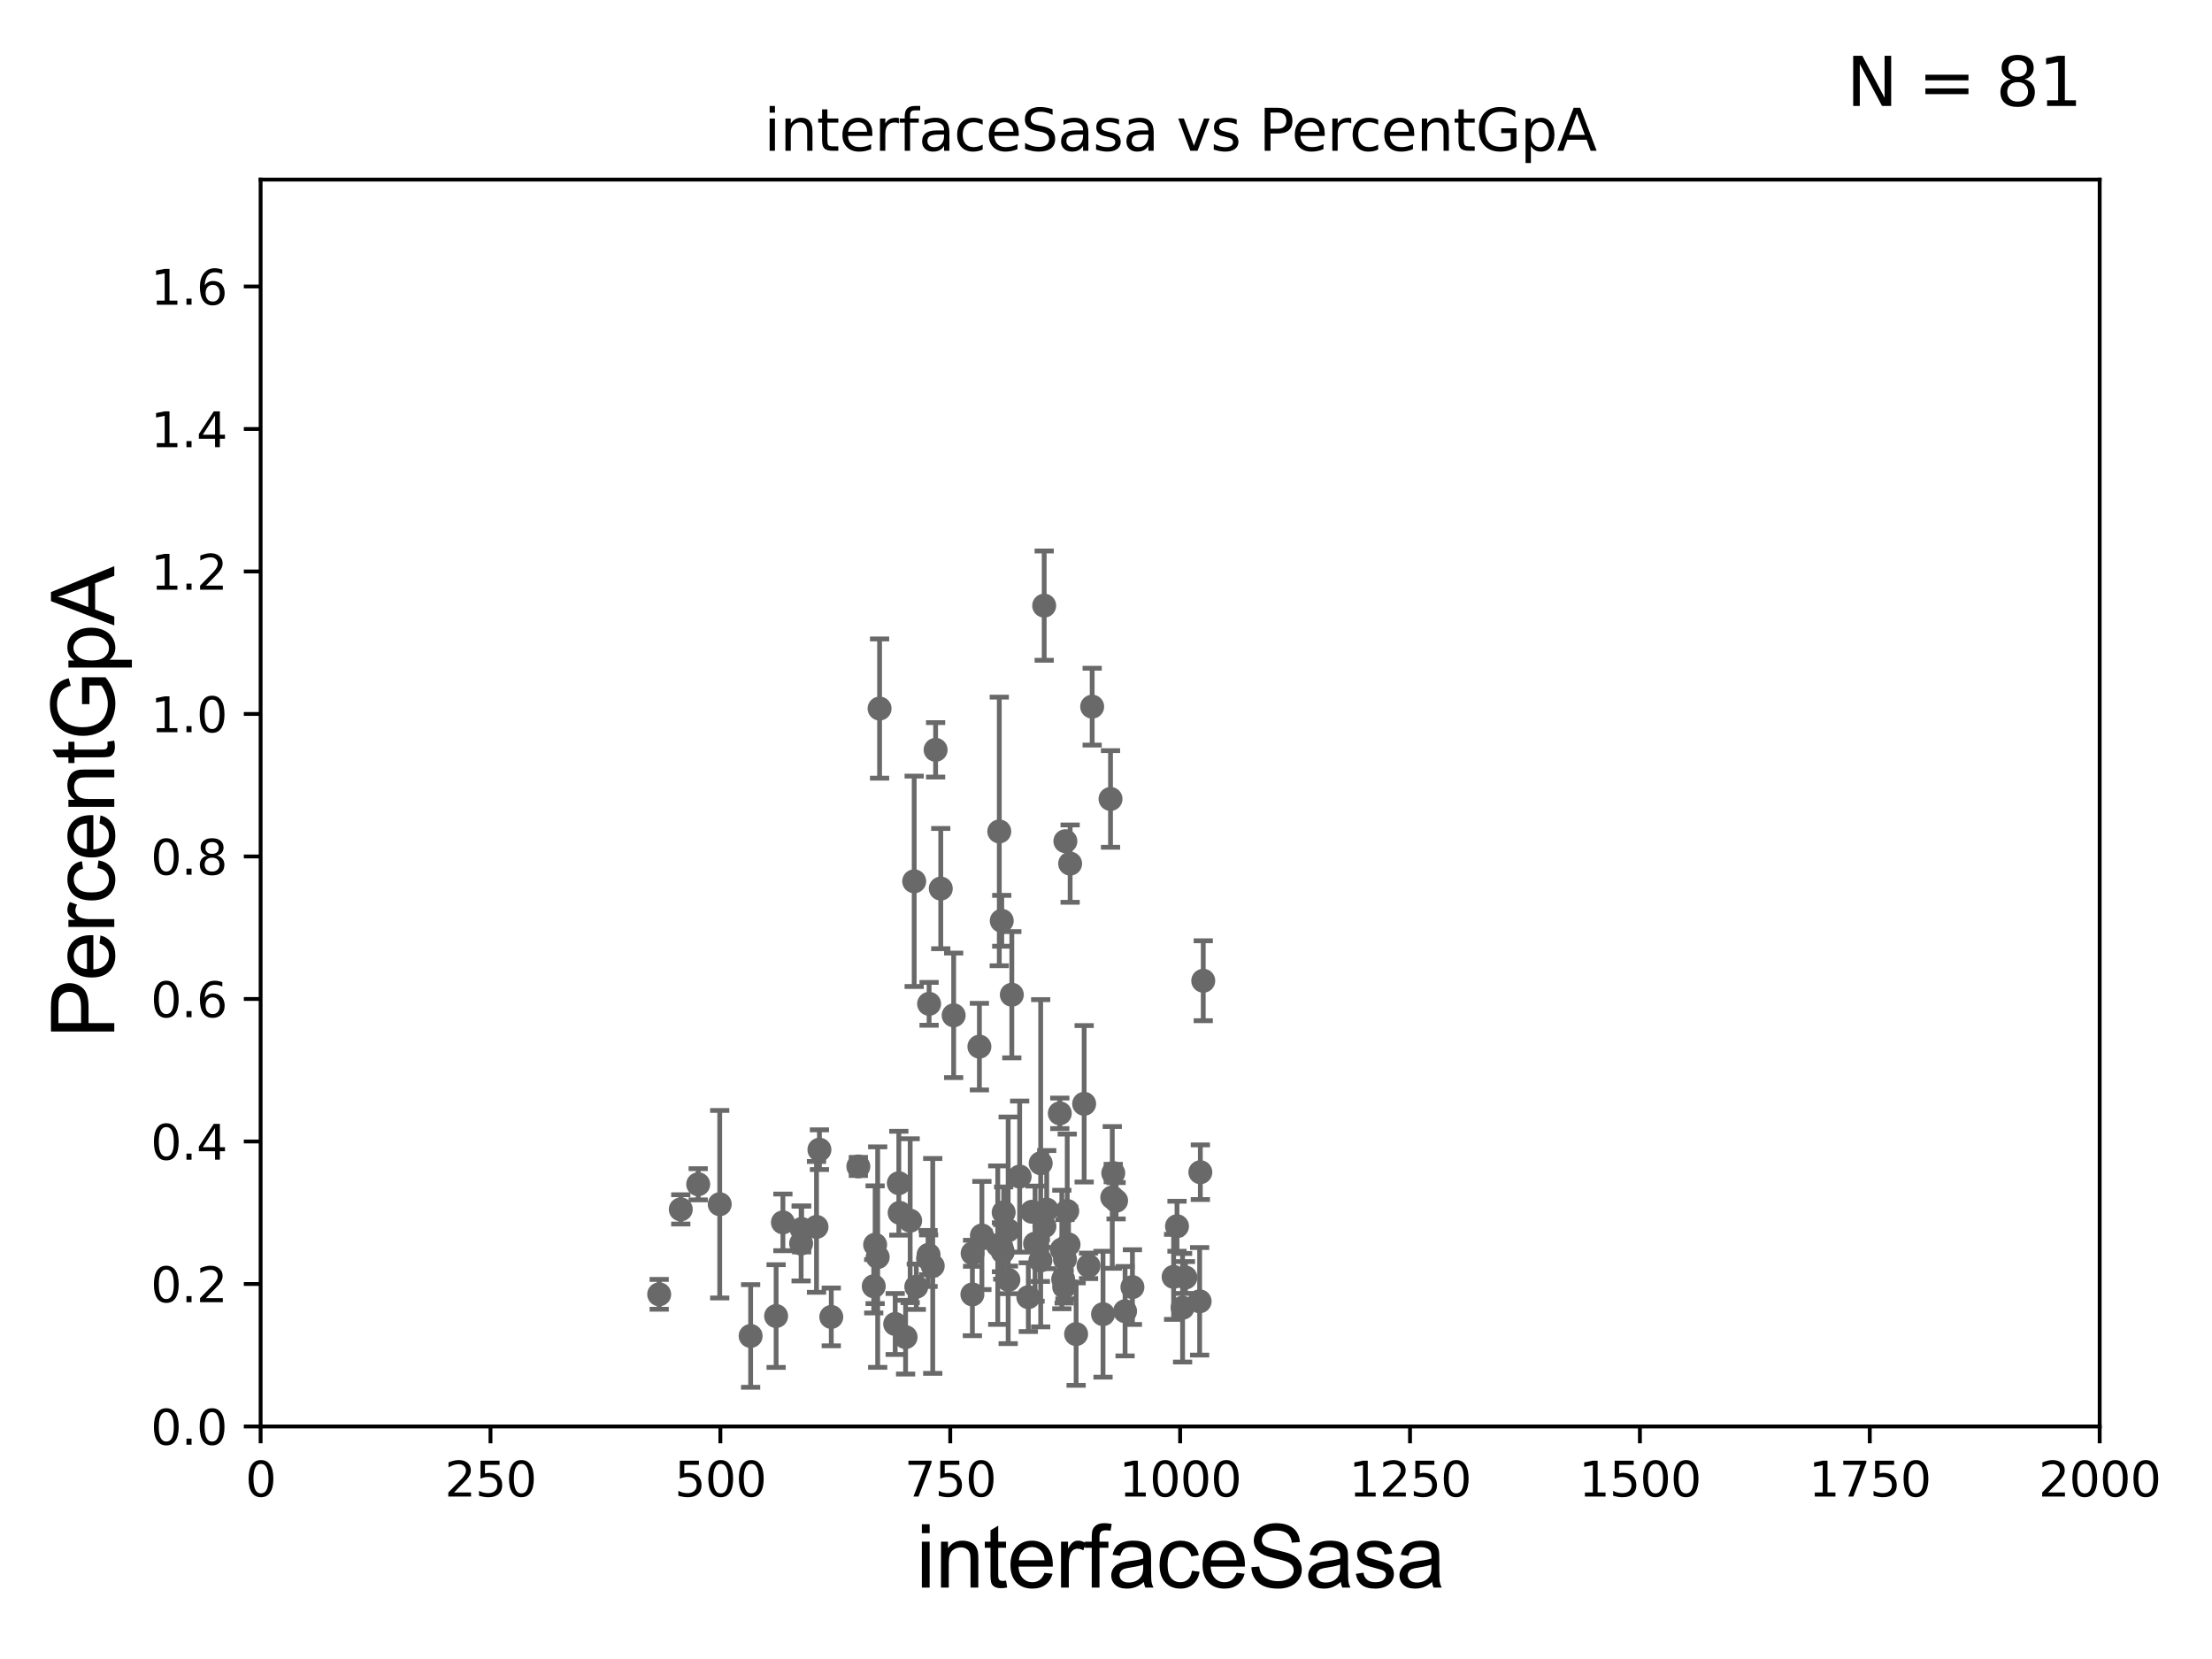<?xml version="1.0" encoding="utf-8" standalone="no"?>
<!DOCTYPE svg PUBLIC "-//W3C//DTD SVG 1.1//EN"
  "http://www.w3.org/Graphics/SVG/1.1/DTD/svg11.dtd">
<svg xmlns:xlink="http://www.w3.org/1999/xlink" width="460.8pt" height="345.6pt" viewBox="0 0 460.8 345.6" xmlns="http://www.w3.org/2000/svg" version="1.1">
 <defs>
  <style type="text/css">*{stroke-linejoin: round; stroke-linecap: butt}</style>
 </defs>
 <g id="figure_1">
  <g id="patch_1">
   <path d="M 0 345.6 
L 460.8 345.6 
L 460.8 0 
L 0 0 
z
" style="fill: #ffffff"/>
  </g>
  <g id="axes_1">
   <g id="patch_2">
    <path d="M 54.29 297.16 
L 437.4 297.16 
L 437.4 37.411 
L 54.29 37.411 
z
" style="fill: #ffffff"/>
   </g>
   <g id="PathCollection_1">
    <defs>
     <path id="mcd5046f36a" d="M 0 1.118 
C 0.297 1.118 0.581 1 0.791 0.791 
C 1 0.581 1.118 0.297 1.118 0 
C 1.118 -0.297 1 -0.581 0.791 -0.791 
C 0.581 -1 0.297 -1.118 0 -1.118 
C -0.297 -1.118 -0.581 -1 -0.791 -0.791 
C -1 -0.581 -1.118 -0.297 -1.118 0 
C -1.118 0.297 -1 0.581 -0.791 0.791 
C -0.581 1 -0.297 1.118 0 1.118 
z
" style="stroke: #696969"/>
    </defs>
    <g clip-path="url(#pf1fabca4ae)">
     <use xlink:href="#mcd5046f36a" x="145.447" y="246.703" style="fill: #696969; stroke: #696969"/>
     <use xlink:href="#mcd5046f36a" x="221.939" y="175.238" style="fill: #696969; stroke: #696969"/>
     <use xlink:href="#mcd5046f36a" x="229.781" y="273.769" style="fill: #696969; stroke: #696969"/>
     <use xlink:href="#mcd5046f36a" x="250.053" y="244.196" style="fill: #696969; stroke: #696969"/>
     <use xlink:href="#mcd5046f36a" x="216.794" y="242.327" style="fill: #696969; stroke: #696969"/>
     <use xlink:href="#mcd5046f36a" x="234.375" y="273.149" style="fill: #696969; stroke: #696969"/>
     <use xlink:href="#mcd5046f36a" x="208.898" y="260.788" style="fill: #696969; stroke: #696969"/>
     <use xlink:href="#mcd5046f36a" x="170.702" y="239.501" style="fill: #696969; stroke: #696969"/>
     <use xlink:href="#mcd5046f36a" x="209.084" y="252.565" style="fill: #696969; stroke: #696969"/>
     <use xlink:href="#mcd5046f36a" x="202.567" y="269.65" style="fill: #696969; stroke: #696969"/>
     <use xlink:href="#mcd5046f36a" x="214.219" y="270.224" style="fill: #696969; stroke: #696969"/>
     <use xlink:href="#mcd5046f36a" x="249.908" y="271.087" style="fill: #696969; stroke: #696969"/>
     <use xlink:href="#mcd5046f36a" x="207.852" y="259.385" style="fill: #696969; stroke: #696969"/>
     <use xlink:href="#mcd5046f36a" x="215.625" y="259.074" style="fill: #696969; stroke: #696969"/>
     <use xlink:href="#mcd5046f36a" x="225.85" y="229.943" style="fill: #696969; stroke: #696969"/>
     <use xlink:href="#mcd5046f36a" x="208.168" y="173.206" style="fill: #696969; stroke: #696969"/>
     <use xlink:href="#mcd5046f36a" x="187.413" y="252.653" style="fill: #696969; stroke: #696969"/>
     <use xlink:href="#mcd5046f36a" x="226.762" y="263.696" style="fill: #696969; stroke: #696969"/>
     <use xlink:href="#mcd5046f36a" x="204.027" y="218.035" style="fill: #696969; stroke: #696969"/>
     <use xlink:href="#mcd5046f36a" x="187.241" y="246.483" style="fill: #696969; stroke: #696969"/>
     <use xlink:href="#mcd5046f36a" x="221.684" y="268.063" style="fill: #696969; stroke: #696969"/>
     <use xlink:href="#mcd5046f36a" x="222.929" y="179.908" style="fill: #696969; stroke: #696969"/>
     <use xlink:href="#mcd5046f36a" x="182.306" y="259.299" style="fill: #696969; stroke: #696969"/>
     <use xlink:href="#mcd5046f36a" x="217.524" y="126.165" style="fill: #696969; stroke: #696969"/>
     <use xlink:href="#mcd5046f36a" x="246.948" y="266.127" style="fill: #696969; stroke: #696969"/>
     <use xlink:href="#mcd5046f36a" x="222.596" y="259.243" style="fill: #696969; stroke: #696969"/>
     <use xlink:href="#mcd5046f36a" x="245.192" y="255.447" style="fill: #696969; stroke: #696969"/>
     <use xlink:href="#mcd5046f36a" x="216.732" y="262.587" style="fill: #696969; stroke: #696969"/>
     <use xlink:href="#mcd5046f36a" x="214.98" y="252.427" style="fill: #696969; stroke: #696969"/>
     <use xlink:href="#mcd5046f36a" x="194.905" y="156.205" style="fill: #696969; stroke: #696969"/>
     <use xlink:href="#mcd5046f36a" x="224.176" y="277.915" style="fill: #696969; stroke: #696969"/>
     <use xlink:href="#mcd5046f36a" x="231.708" y="249.448" style="fill: #696969; stroke: #696969"/>
     <use xlink:href="#mcd5046f36a" x="195.979" y="185.108" style="fill: #696969; stroke: #696969"/>
     <use xlink:href="#mcd5046f36a" x="231.909" y="244.373" style="fill: #696969; stroke: #696969"/>
     <use xlink:href="#mcd5046f36a" x="208.683" y="191.818" style="fill: #696969; stroke: #696969"/>
     <use xlink:href="#mcd5046f36a" x="204.768" y="257.942" style="fill: #696969; stroke: #696969"/>
     <use xlink:href="#mcd5046f36a" x="210.022" y="256.297" style="fill: #696969; stroke: #696969"/>
     <use xlink:href="#mcd5046f36a" x="250.659" y="204.308" style="fill: #696969; stroke: #696969"/>
     <use xlink:href="#mcd5046f36a" x="221.198" y="260.297" style="fill: #696969; stroke: #696969"/>
     <use xlink:href="#mcd5046f36a" x="190.443" y="183.593" style="fill: #696969; stroke: #696969"/>
     <use xlink:href="#mcd5046f36a" x="232.503" y="250.135" style="fill: #696969; stroke: #696969"/>
     <use xlink:href="#mcd5046f36a" x="221.849" y="262.321" style="fill: #696969; stroke: #696969"/>
     <use xlink:href="#mcd5046f36a" x="183.233" y="147.604" style="fill: #696969; stroke: #696969"/>
     <use xlink:href="#mcd5046f36a" x="190.882" y="268.053" style="fill: #696969; stroke: #696969"/>
     <use xlink:href="#mcd5046f36a" x="227.519" y="147.21" style="fill: #696969; stroke: #696969"/>
     <use xlink:href="#mcd5046f36a" x="193.441" y="261.399" style="fill: #696969; stroke: #696969"/>
     <use xlink:href="#mcd5046f36a" x="193.547" y="209.115" style="fill: #696969; stroke: #696969"/>
     <use xlink:href="#mcd5046f36a" x="182.017" y="267.951" style="fill: #696969; stroke: #696969"/>
     <use xlink:href="#mcd5046f36a" x="231.342" y="166.435" style="fill: #696969; stroke: #696969"/>
     <use xlink:href="#mcd5046f36a" x="210.07" y="266.616" style="fill: #696969; stroke: #696969"/>
     <use xlink:href="#mcd5046f36a" x="186.486" y="275.812" style="fill: #696969; stroke: #696969"/>
     <use xlink:href="#mcd5046f36a" x="204.548" y="257.375" style="fill: #696969; stroke: #696969"/>
     <use xlink:href="#mcd5046f36a" x="149.931" y="250.861" style="fill: #696969; stroke: #696969"/>
     <use xlink:href="#mcd5046f36a" x="173.171" y="274.341" style="fill: #696969; stroke: #696969"/>
     <use xlink:href="#mcd5046f36a" x="208.626" y="259.826" style="fill: #696969; stroke: #696969"/>
     <use xlink:href="#mcd5046f36a" x="161.68" y="274.156" style="fill: #696969; stroke: #696969"/>
     <use xlink:href="#mcd5046f36a" x="141.819" y="251.934" style="fill: #696969; stroke: #696969"/>
     <use xlink:href="#mcd5046f36a" x="137.321" y="269.632" style="fill: #696969; stroke: #696969"/>
     <use xlink:href="#mcd5046f36a" x="202.615" y="261.085" style="fill: #696969; stroke: #696969"/>
     <use xlink:href="#mcd5046f36a" x="166.999" y="256.02" style="fill: #696969; stroke: #696969"/>
     <use xlink:href="#mcd5046f36a" x="170.095" y="255.584" style="fill: #696969; stroke: #696969"/>
     <use xlink:href="#mcd5046f36a" x="244.485" y="265.993" style="fill: #696969; stroke: #696969"/>
     <use xlink:href="#mcd5046f36a" x="217.577" y="255.446" style="fill: #696969; stroke: #696969"/>
     <use xlink:href="#mcd5046f36a" x="189.604" y="254.293" style="fill: #696969; stroke: #696969"/>
     <use xlink:href="#mcd5046f36a" x="212.413" y="245.104" style="fill: #696969; stroke: #696969"/>
     <use xlink:href="#mcd5046f36a" x="246.355" y="272.43" style="fill: #696969; stroke: #696969"/>
     <use xlink:href="#mcd5046f36a" x="218.048" y="251.982" style="fill: #696969; stroke: #696969"/>
     <use xlink:href="#mcd5046f36a" x="178.808" y="242.994" style="fill: #696969; stroke: #696969"/>
     <use xlink:href="#mcd5046f36a" x="163.095" y="254.642" style="fill: #696969; stroke: #696969"/>
     <use xlink:href="#mcd5046f36a" x="210.781" y="207.222" style="fill: #696969; stroke: #696969"/>
     <use xlink:href="#mcd5046f36a" x="156.372" y="278.306" style="fill: #696969; stroke: #696969"/>
     <use xlink:href="#mcd5046f36a" x="235.903" y="268.127" style="fill: #696969; stroke: #696969"/>
     <use xlink:href="#mcd5046f36a" x="221.477" y="266.478" style="fill: #696969; stroke: #696969"/>
     <use xlink:href="#mcd5046f36a" x="188.651" y="278.551" style="fill: #696969; stroke: #696969"/>
     <use xlink:href="#mcd5046f36a" x="193.332" y="262.158" style="fill: #696969; stroke: #696969"/>
     <use xlink:href="#mcd5046f36a" x="198.665" y="211.513" style="fill: #696969; stroke: #696969"/>
     <use xlink:href="#mcd5046f36a" x="220.776" y="231.928" style="fill: #696969; stroke: #696969"/>
     <use xlink:href="#mcd5046f36a" x="194.307" y="263.714" style="fill: #696969; stroke: #696969"/>
     <use xlink:href="#mcd5046f36a" x="222.326" y="252.272" style="fill: #696969; stroke: #696969"/>
     <use xlink:href="#mcd5046f36a" x="182.837" y="261.876" style="fill: #696969; stroke: #696969"/>
     <use xlink:href="#mcd5046f36a" x="166.888" y="259.046" style="fill: #696969; stroke: #696969"/>
    </g>
   </g>
   <g id="matplotlib.axis_1">
    <g id="xtick_1">
     <g id="line2d_1">
      <defs>
       <path id="mb0afbf6037" d="M 0 0 
L 0 3.5 
" style="stroke: #000000; stroke-width: 0.8"/>
      </defs>
      <g>
       <use xlink:href="#mb0afbf6037" x="54.29" y="297.16" style="stroke: #000000; stroke-width: 0.8"/>
      </g>
     </g>
     <g id="text_1">
      <!-- 0 -->
      <g transform="translate(51.109 311.758)scale(0.1 -0.1)">
       <defs>
        <path id="DejaVuSans-30" d="M 2034 4250 
Q 1547 4250 1301 3770 
Q 1056 3291 1056 2328 
Q 1056 1369 1301 889 
Q 1547 409 2034 409 
Q 2525 409 2770 889 
Q 3016 1369 3016 2328 
Q 3016 3291 2770 3770 
Q 2525 4250 2034 4250 
z
M 2034 4750 
Q 2819 4750 3233 4129 
Q 3647 3509 3647 2328 
Q 3647 1150 3233 529 
Q 2819 -91 2034 -91 
Q 1250 -91 836 529 
Q 422 1150 422 2328 
Q 422 3509 836 4129 
Q 1250 4750 2034 4750 
z
" transform="scale(0.016)"/>
       </defs>
       <use xlink:href="#DejaVuSans-30"/>
      </g>
     </g>
    </g>
    <g id="xtick_2">
     <g id="line2d_2">
      <g>
       <use xlink:href="#mb0afbf6037" x="102.179" y="297.16" style="stroke: #000000; stroke-width: 0.8"/>
      </g>
     </g>
     <g id="text_2">
      <!-- 250 -->
      <g transform="translate(92.635 311.758)scale(0.1 -0.1)">
       <defs>
        <path id="DejaVuSans-32" d="M 1228 531 
L 3431 531 
L 3431 0 
L 469 0 
L 469 531 
Q 828 903 1448 1529 
Q 2069 2156 2228 2338 
Q 2531 2678 2651 2914 
Q 2772 3150 2772 3378 
Q 2772 3750 2511 3984 
Q 2250 4219 1831 4219 
Q 1534 4219 1204 4116 
Q 875 4013 500 3803 
L 500 4441 
Q 881 4594 1212 4672 
Q 1544 4750 1819 4750 
Q 2544 4750 2975 4387 
Q 3406 4025 3406 3419 
Q 3406 3131 3298 2873 
Q 3191 2616 2906 2266 
Q 2828 2175 2409 1742 
Q 1991 1309 1228 531 
z
" transform="scale(0.016)"/>
        <path id="DejaVuSans-35" d="M 691 4666 
L 3169 4666 
L 3169 4134 
L 1269 4134 
L 1269 2991 
Q 1406 3038 1543 3061 
Q 1681 3084 1819 3084 
Q 2600 3084 3056 2656 
Q 3513 2228 3513 1497 
Q 3513 744 3044 326 
Q 2575 -91 1722 -91 
Q 1428 -91 1123 -41 
Q 819 9 494 109 
L 494 744 
Q 775 591 1075 516 
Q 1375 441 1709 441 
Q 2250 441 2565 725 
Q 2881 1009 2881 1497 
Q 2881 1984 2565 2268 
Q 2250 2553 1709 2553 
Q 1456 2553 1204 2497 
Q 953 2441 691 2322 
L 691 4666 
z
" transform="scale(0.016)"/>
       </defs>
       <use xlink:href="#DejaVuSans-32"/>
       <use xlink:href="#DejaVuSans-35" x="63.623"/>
       <use xlink:href="#DejaVuSans-30" x="127.246"/>
      </g>
     </g>
    </g>
    <g id="xtick_3">
     <g id="line2d_3">
      <g>
       <use xlink:href="#mb0afbf6037" x="150.067" y="297.16" style="stroke: #000000; stroke-width: 0.8"/>
      </g>
     </g>
     <g id="text_3">
      <!-- 500 -->
      <g transform="translate(140.524 311.758)scale(0.1 -0.1)">
       <use xlink:href="#DejaVuSans-35"/>
       <use xlink:href="#DejaVuSans-30" x="63.623"/>
       <use xlink:href="#DejaVuSans-30" x="127.246"/>
      </g>
     </g>
    </g>
    <g id="xtick_4">
     <g id="line2d_4">
      <g>
       <use xlink:href="#mb0afbf6037" x="197.956" y="297.16" style="stroke: #000000; stroke-width: 0.8"/>
      </g>
     </g>
     <g id="text_4">
      <!-- 750 -->
      <g transform="translate(188.412 311.758)scale(0.1 -0.1)">
       <defs>
        <path id="DejaVuSans-37" d="M 525 4666 
L 3525 4666 
L 3525 4397 
L 1831 0 
L 1172 0 
L 2766 4134 
L 525 4134 
L 525 4666 
z
" transform="scale(0.016)"/>
       </defs>
       <use xlink:href="#DejaVuSans-37"/>
       <use xlink:href="#DejaVuSans-35" x="63.623"/>
       <use xlink:href="#DejaVuSans-30" x="127.246"/>
      </g>
     </g>
    </g>
    <g id="xtick_5">
     <g id="line2d_5">
      <g>
       <use xlink:href="#mb0afbf6037" x="245.845" y="297.16" style="stroke: #000000; stroke-width: 0.8"/>
      </g>
     </g>
     <g id="text_5">
      <!-- 1000 -->
      <g transform="translate(233.12 311.758)scale(0.1 -0.1)">
       <defs>
        <path id="DejaVuSans-31" d="M 794 531 
L 1825 531 
L 1825 4091 
L 703 3866 
L 703 4441 
L 1819 4666 
L 2450 4666 
L 2450 531 
L 3481 531 
L 3481 0 
L 794 0 
L 794 531 
z
" transform="scale(0.016)"/>
       </defs>
       <use xlink:href="#DejaVuSans-31"/>
       <use xlink:href="#DejaVuSans-30" x="63.623"/>
       <use xlink:href="#DejaVuSans-30" x="127.246"/>
       <use xlink:href="#DejaVuSans-30" x="190.869"/>
      </g>
     </g>
    </g>
    <g id="xtick_6">
     <g id="line2d_6">
      <g>
       <use xlink:href="#mb0afbf6037" x="293.734" y="297.16" style="stroke: #000000; stroke-width: 0.8"/>
      </g>
     </g>
     <g id="text_6">
      <!-- 1250 -->
      <g transform="translate(281.009 311.758)scale(0.1 -0.1)">
       <use xlink:href="#DejaVuSans-31"/>
       <use xlink:href="#DejaVuSans-32" x="63.623"/>
       <use xlink:href="#DejaVuSans-35" x="127.246"/>
       <use xlink:href="#DejaVuSans-30" x="190.869"/>
      </g>
     </g>
    </g>
    <g id="xtick_7">
     <g id="line2d_7">
      <g>
       <use xlink:href="#mb0afbf6037" x="341.623" y="297.16" style="stroke: #000000; stroke-width: 0.8"/>
      </g>
     </g>
     <g id="text_7">
      <!-- 1500 -->
      <g transform="translate(328.897 311.758)scale(0.1 -0.1)">
       <use xlink:href="#DejaVuSans-31"/>
       <use xlink:href="#DejaVuSans-35" x="63.623"/>
       <use xlink:href="#DejaVuSans-30" x="127.246"/>
       <use xlink:href="#DejaVuSans-30" x="190.869"/>
      </g>
     </g>
    </g>
    <g id="xtick_8">
     <g id="line2d_8">
      <g>
       <use xlink:href="#mb0afbf6037" x="389.511" y="297.16" style="stroke: #000000; stroke-width: 0.8"/>
      </g>
     </g>
     <g id="text_8">
      <!-- 1750 -->
      <g transform="translate(376.786 311.758)scale(0.1 -0.1)">
       <use xlink:href="#DejaVuSans-31"/>
       <use xlink:href="#DejaVuSans-37" x="63.623"/>
       <use xlink:href="#DejaVuSans-35" x="127.246"/>
       <use xlink:href="#DejaVuSans-30" x="190.869"/>
      </g>
     </g>
    </g>
    <g id="xtick_9">
     <g id="line2d_9">
      <g>
       <use xlink:href="#mb0afbf6037" x="437.4" y="297.16" style="stroke: #000000; stroke-width: 0.8"/>
      </g>
     </g>
     <g id="text_9">
      <!-- 2000 -->
      <g transform="translate(424.675 311.758)scale(0.1 -0.1)">
       <use xlink:href="#DejaVuSans-32"/>
       <use xlink:href="#DejaVuSans-30" x="63.623"/>
       <use xlink:href="#DejaVuSans-30" x="127.246"/>
       <use xlink:href="#DejaVuSans-30" x="190.869"/>
      </g>
     </g>
    </g>
    <g id="text_10">
     <!-- interfaceSasa -->
     <g transform="translate(190.816 330.722)scale(0.18 -0.18)">
      <defs>
       <path id="ArialMT-69" d="M 425 3934 
L 425 4581 
L 988 4581 
L 988 3934 
L 425 3934 
z
M 425 0 
L 425 3319 
L 988 3319 
L 988 0 
L 425 0 
z
" transform="scale(0.016)"/>
       <path id="ArialMT-6e" d="M 422 0 
L 422 3319 
L 928 3319 
L 928 2847 
Q 1294 3394 1984 3394 
Q 2284 3394 2536 3286 
Q 2788 3178 2913 3003 
Q 3038 2828 3088 2588 
Q 3119 2431 3119 2041 
L 3119 0 
L 2556 0 
L 2556 2019 
Q 2556 2363 2490 2533 
Q 2425 2703 2258 2804 
Q 2091 2906 1866 2906 
Q 1506 2906 1245 2678 
Q 984 2450 984 1813 
L 984 0 
L 422 0 
z
" transform="scale(0.016)"/>
       <path id="ArialMT-74" d="M 1650 503 
L 1731 6 
Q 1494 -44 1306 -44 
Q 1000 -44 831 53 
Q 663 150 594 308 
Q 525 466 525 972 
L 525 2881 
L 113 2881 
L 113 3319 
L 525 3319 
L 525 4141 
L 1084 4478 
L 1084 3319 
L 1650 3319 
L 1650 2881 
L 1084 2881 
L 1084 941 
Q 1084 700 1114 631 
Q 1144 563 1211 522 
Q 1278 481 1403 481 
Q 1497 481 1650 503 
z
" transform="scale(0.016)"/>
       <path id="ArialMT-65" d="M 2694 1069 
L 3275 997 
Q 3138 488 2766 206 
Q 2394 -75 1816 -75 
Q 1088 -75 661 373 
Q 234 822 234 1631 
Q 234 2469 665 2931 
Q 1097 3394 1784 3394 
Q 2450 3394 2872 2941 
Q 3294 2488 3294 1666 
Q 3294 1616 3291 1516 
L 816 1516 
Q 847 969 1125 678 
Q 1403 388 1819 388 
Q 2128 388 2347 550 
Q 2566 713 2694 1069 
z
M 847 1978 
L 2700 1978 
Q 2663 2397 2488 2606 
Q 2219 2931 1791 2931 
Q 1403 2931 1139 2672 
Q 875 2413 847 1978 
z
" transform="scale(0.016)"/>
       <path id="ArialMT-72" d="M 416 0 
L 416 3319 
L 922 3319 
L 922 2816 
Q 1116 3169 1280 3281 
Q 1444 3394 1641 3394 
Q 1925 3394 2219 3213 
L 2025 2691 
Q 1819 2813 1613 2813 
Q 1428 2813 1281 2702 
Q 1134 2591 1072 2394 
Q 978 2094 978 1738 
L 978 0 
L 416 0 
z
" transform="scale(0.016)"/>
       <path id="ArialMT-66" d="M 556 0 
L 556 2881 
L 59 2881 
L 59 3319 
L 556 3319 
L 556 3672 
Q 556 4006 616 4169 
Q 697 4388 901 4523 
Q 1106 4659 1475 4659 
Q 1713 4659 2000 4603 
L 1916 4113 
Q 1741 4144 1584 4144 
Q 1328 4144 1222 4034 
Q 1116 3925 1116 3625 
L 1116 3319 
L 1763 3319 
L 1763 2881 
L 1116 2881 
L 1116 0 
L 556 0 
z
" transform="scale(0.016)"/>
       <path id="ArialMT-61" d="M 2588 409 
Q 2275 144 1986 34 
Q 1697 -75 1366 -75 
Q 819 -75 525 192 
Q 231 459 231 875 
Q 231 1119 342 1320 
Q 453 1522 633 1644 
Q 813 1766 1038 1828 
Q 1203 1872 1538 1913 
Q 2219 1994 2541 2106 
Q 2544 2222 2544 2253 
Q 2544 2597 2384 2738 
Q 2169 2928 1744 2928 
Q 1347 2928 1158 2789 
Q 969 2650 878 2297 
L 328 2372 
Q 403 2725 575 2942 
Q 747 3159 1072 3276 
Q 1397 3394 1825 3394 
Q 2250 3394 2515 3294 
Q 2781 3194 2906 3042 
Q 3031 2891 3081 2659 
Q 3109 2516 3109 2141 
L 3109 1391 
Q 3109 606 3145 398 
Q 3181 191 3288 0 
L 2700 0 
Q 2613 175 2588 409 
z
M 2541 1666 
Q 2234 1541 1622 1453 
Q 1275 1403 1131 1340 
Q 988 1278 909 1158 
Q 831 1038 831 891 
Q 831 666 1001 516 
Q 1172 366 1500 366 
Q 1825 366 2078 508 
Q 2331 650 2450 897 
Q 2541 1088 2541 1459 
L 2541 1666 
z
" transform="scale(0.016)"/>
       <path id="ArialMT-63" d="M 2588 1216 
L 3141 1144 
Q 3050 572 2676 248 
Q 2303 -75 1759 -75 
Q 1078 -75 664 370 
Q 250 816 250 1647 
Q 250 2184 428 2587 
Q 606 2991 970 3192 
Q 1334 3394 1763 3394 
Q 2303 3394 2647 3120 
Q 2991 2847 3088 2344 
L 2541 2259 
Q 2463 2594 2264 2762 
Q 2066 2931 1784 2931 
Q 1359 2931 1093 2626 
Q 828 2322 828 1663 
Q 828 994 1084 691 
Q 1341 388 1753 388 
Q 2084 388 2306 591 
Q 2528 794 2588 1216 
z
" transform="scale(0.016)"/>
       <path id="ArialMT-53" d="M 288 1472 
L 859 1522 
Q 900 1178 1048 958 
Q 1197 738 1509 602 
Q 1822 466 2213 466 
Q 2559 466 2825 569 
Q 3091 672 3220 851 
Q 3350 1031 3350 1244 
Q 3350 1459 3225 1620 
Q 3100 1781 2813 1891 
Q 2628 1963 1997 2114 
Q 1366 2266 1113 2400 
Q 784 2572 623 2826 
Q 463 3081 463 3397 
Q 463 3744 659 4045 
Q 856 4347 1234 4503 
Q 1613 4659 2075 4659 
Q 2584 4659 2973 4495 
Q 3363 4331 3572 4012 
Q 3781 3694 3797 3291 
L 3216 3247 
Q 3169 3681 2898 3903 
Q 2628 4125 2100 4125 
Q 1550 4125 1298 3923 
Q 1047 3722 1047 3438 
Q 1047 3191 1225 3031 
Q 1400 2872 2139 2705 
Q 2878 2538 3153 2413 
Q 3553 2228 3743 1945 
Q 3934 1663 3934 1294 
Q 3934 928 3725 604 
Q 3516 281 3123 101 
Q 2731 -78 2241 -78 
Q 1619 -78 1198 103 
Q 778 284 539 648 
Q 300 1013 288 1472 
z
" transform="scale(0.016)"/>
       <path id="ArialMT-73" d="M 197 991 
L 753 1078 
Q 800 744 1014 566 
Q 1228 388 1613 388 
Q 2000 388 2187 545 
Q 2375 703 2375 916 
Q 2375 1106 2209 1216 
Q 2094 1291 1634 1406 
Q 1016 1563 777 1677 
Q 538 1791 414 1992 
Q 291 2194 291 2438 
Q 291 2659 392 2848 
Q 494 3038 669 3163 
Q 800 3259 1026 3326 
Q 1253 3394 1513 3394 
Q 1903 3394 2198 3281 
Q 2494 3169 2634 2976 
Q 2775 2784 2828 2463 
L 2278 2388 
Q 2241 2644 2061 2787 
Q 1881 2931 1553 2931 
Q 1166 2931 1000 2803 
Q 834 2675 834 2503 
Q 834 2394 903 2306 
Q 972 2216 1119 2156 
Q 1203 2125 1616 2013 
Q 2213 1853 2448 1751 
Q 2684 1650 2818 1456 
Q 2953 1263 2953 975 
Q 2953 694 2789 445 
Q 2625 197 2315 61 
Q 2006 -75 1616 -75 
Q 969 -75 630 194 
Q 291 463 197 991 
z
" transform="scale(0.016)"/>
      </defs>
      <use xlink:href="#ArialMT-69"/>
      <use xlink:href="#ArialMT-6e" x="22.217"/>
      <use xlink:href="#ArialMT-74" x="77.832"/>
      <use xlink:href="#ArialMT-65" x="105.615"/>
      <use xlink:href="#ArialMT-72" x="161.23"/>
      <use xlink:href="#ArialMT-66" x="194.531"/>
      <use xlink:href="#ArialMT-61" x="222.314"/>
      <use xlink:href="#ArialMT-63" x="277.93"/>
      <use xlink:href="#ArialMT-65" x="327.93"/>
      <use xlink:href="#ArialMT-53" x="383.545"/>
      <use xlink:href="#ArialMT-61" x="450.244"/>
      <use xlink:href="#ArialMT-73" x="505.859"/>
      <use xlink:href="#ArialMT-61" x="555.859"/>
     </g>
    </g>
   </g>
   <g id="matplotlib.axis_2">
    <g id="ytick_1">
     <g id="line2d_10">
      <defs>
       <path id="m5b4db5e324" d="M 0 0 
L -3.5 0 
" style="stroke: #000000; stroke-width: 0.8"/>
      </defs>
      <g>
       <use xlink:href="#m5b4db5e324" x="54.29" y="297.16" style="stroke: #000000; stroke-width: 0.8"/>
      </g>
     </g>
     <g id="text_11">
      <!-- 0.0 -->
      <g transform="translate(31.387 300.959)scale(0.1 -0.1)">
       <defs>
        <path id="DejaVuSans-2e" d="M 684 794 
L 1344 794 
L 1344 0 
L 684 0 
L 684 794 
z
" transform="scale(0.016)"/>
       </defs>
       <use xlink:href="#DejaVuSans-30"/>
       <use xlink:href="#DejaVuSans-2e" x="63.623"/>
       <use xlink:href="#DejaVuSans-30" x="95.41"/>
      </g>
     </g>
    </g>
    <g id="ytick_2">
     <g id="line2d_11">
      <g>
       <use xlink:href="#m5b4db5e324" x="54.29" y="267.474" style="stroke: #000000; stroke-width: 0.8"/>
      </g>
     </g>
     <g id="text_12">
      <!-- 0.2 -->
      <g transform="translate(31.387 271.274)scale(0.1 -0.1)">
       <use xlink:href="#DejaVuSans-30"/>
       <use xlink:href="#DejaVuSans-2e" x="63.623"/>
       <use xlink:href="#DejaVuSans-32" x="95.41"/>
      </g>
     </g>
    </g>
    <g id="ytick_3">
     <g id="line2d_12">
      <g>
       <use xlink:href="#m5b4db5e324" x="54.29" y="237.789" style="stroke: #000000; stroke-width: 0.8"/>
      </g>
     </g>
     <g id="text_13">
      <!-- 0.4 -->
      <g transform="translate(31.387 241.588)scale(0.1 -0.1)">
       <defs>
        <path id="DejaVuSans-34" d="M 2419 4116 
L 825 1625 
L 2419 1625 
L 2419 4116 
z
M 2253 4666 
L 3047 4666 
L 3047 1625 
L 3713 1625 
L 3713 1100 
L 3047 1100 
L 3047 0 
L 2419 0 
L 2419 1100 
L 313 1100 
L 313 1709 
L 2253 4666 
z
" transform="scale(0.016)"/>
       </defs>
       <use xlink:href="#DejaVuSans-30"/>
       <use xlink:href="#DejaVuSans-2e" x="63.623"/>
       <use xlink:href="#DejaVuSans-34" x="95.41"/>
      </g>
     </g>
    </g>
    <g id="ytick_4">
     <g id="line2d_13">
      <g>
       <use xlink:href="#m5b4db5e324" x="54.29" y="208.103" style="stroke: #000000; stroke-width: 0.8"/>
      </g>
     </g>
     <g id="text_14">
      <!-- 0.6 -->
      <g transform="translate(31.387 211.902)scale(0.1 -0.1)">
       <defs>
        <path id="DejaVuSans-36" d="M 2113 2584 
Q 1688 2584 1439 2293 
Q 1191 2003 1191 1497 
Q 1191 994 1439 701 
Q 1688 409 2113 409 
Q 2538 409 2786 701 
Q 3034 994 3034 1497 
Q 3034 2003 2786 2293 
Q 2538 2584 2113 2584 
z
M 3366 4563 
L 3366 3988 
Q 3128 4100 2886 4159 
Q 2644 4219 2406 4219 
Q 1781 4219 1451 3797 
Q 1122 3375 1075 2522 
Q 1259 2794 1537 2939 
Q 1816 3084 2150 3084 
Q 2853 3084 3261 2657 
Q 3669 2231 3669 1497 
Q 3669 778 3244 343 
Q 2819 -91 2113 -91 
Q 1303 -91 875 529 
Q 447 1150 447 2328 
Q 447 3434 972 4092 
Q 1497 4750 2381 4750 
Q 2619 4750 2861 4703 
Q 3103 4656 3366 4563 
z
" transform="scale(0.016)"/>
       </defs>
       <use xlink:href="#DejaVuSans-30"/>
       <use xlink:href="#DejaVuSans-2e" x="63.623"/>
       <use xlink:href="#DejaVuSans-36" x="95.41"/>
      </g>
     </g>
    </g>
    <g id="ytick_5">
     <g id="line2d_14">
      <g>
       <use xlink:href="#m5b4db5e324" x="54.29" y="178.418" style="stroke: #000000; stroke-width: 0.8"/>
      </g>
     </g>
     <g id="text_15">
      <!-- 0.8 -->
      <g transform="translate(31.387 182.217)scale(0.1 -0.1)">
       <defs>
        <path id="DejaVuSans-38" d="M 2034 2216 
Q 1584 2216 1326 1975 
Q 1069 1734 1069 1313 
Q 1069 891 1326 650 
Q 1584 409 2034 409 
Q 2484 409 2743 651 
Q 3003 894 3003 1313 
Q 3003 1734 2745 1975 
Q 2488 2216 2034 2216 
z
M 1403 2484 
Q 997 2584 770 2862 
Q 544 3141 544 3541 
Q 544 4100 942 4425 
Q 1341 4750 2034 4750 
Q 2731 4750 3128 4425 
Q 3525 4100 3525 3541 
Q 3525 3141 3298 2862 
Q 3072 2584 2669 2484 
Q 3125 2378 3379 2068 
Q 3634 1759 3634 1313 
Q 3634 634 3220 271 
Q 2806 -91 2034 -91 
Q 1263 -91 848 271 
Q 434 634 434 1313 
Q 434 1759 690 2068 
Q 947 2378 1403 2484 
z
M 1172 3481 
Q 1172 3119 1398 2916 
Q 1625 2713 2034 2713 
Q 2441 2713 2670 2916 
Q 2900 3119 2900 3481 
Q 2900 3844 2670 4047 
Q 2441 4250 2034 4250 
Q 1625 4250 1398 4047 
Q 1172 3844 1172 3481 
z
" transform="scale(0.016)"/>
       </defs>
       <use xlink:href="#DejaVuSans-30"/>
       <use xlink:href="#DejaVuSans-2e" x="63.623"/>
       <use xlink:href="#DejaVuSans-38" x="95.41"/>
      </g>
     </g>
    </g>
    <g id="ytick_6">
     <g id="line2d_15">
      <g>
       <use xlink:href="#m5b4db5e324" x="54.29" y="148.732" style="stroke: #000000; stroke-width: 0.8"/>
      </g>
     </g>
     <g id="text_16">
      <!-- 1.0 -->
      <g transform="translate(31.387 152.531)scale(0.1 -0.1)">
       <use xlink:href="#DejaVuSans-31"/>
       <use xlink:href="#DejaVuSans-2e" x="63.623"/>
       <use xlink:href="#DejaVuSans-30" x="95.41"/>
      </g>
     </g>
    </g>
    <g id="ytick_7">
     <g id="line2d_16">
      <g>
       <use xlink:href="#m5b4db5e324" x="54.29" y="119.047" style="stroke: #000000; stroke-width: 0.8"/>
      </g>
     </g>
     <g id="text_17">
      <!-- 1.2 -->
      <g transform="translate(31.387 122.846)scale(0.1 -0.1)">
       <use xlink:href="#DejaVuSans-31"/>
       <use xlink:href="#DejaVuSans-2e" x="63.623"/>
       <use xlink:href="#DejaVuSans-32" x="95.41"/>
      </g>
     </g>
    </g>
    <g id="ytick_8">
     <g id="line2d_17">
      <g>
       <use xlink:href="#m5b4db5e324" x="54.29" y="89.361" style="stroke: #000000; stroke-width: 0.8"/>
      </g>
     </g>
     <g id="text_18">
      <!-- 1.4 -->
      <g transform="translate(31.387 93.16)scale(0.1 -0.1)">
       <use xlink:href="#DejaVuSans-31"/>
       <use xlink:href="#DejaVuSans-2e" x="63.623"/>
       <use xlink:href="#DejaVuSans-34" x="95.41"/>
      </g>
     </g>
    </g>
    <g id="ytick_9">
     <g id="line2d_18">
      <g>
       <use xlink:href="#m5b4db5e324" x="54.29" y="59.675" style="stroke: #000000; stroke-width: 0.8"/>
      </g>
     </g>
     <g id="text_19">
      <!-- 1.6 -->
      <g transform="translate(31.387 63.475)scale(0.1 -0.1)">
       <use xlink:href="#DejaVuSans-31"/>
       <use xlink:href="#DejaVuSans-2e" x="63.623"/>
       <use xlink:href="#DejaVuSans-36" x="95.41"/>
      </g>
     </g>
    </g>
    <g id="text_20">
     <!-- PercentGpA -->
     <g transform="translate(23.809 216.309)rotate(-90)scale(0.18 -0.18)">
      <defs>
       <path id="ArialMT-50" d="M 494 0 
L 494 4581 
L 2222 4581 
Q 2678 4581 2919 4538 
Q 3256 4481 3484 4323 
Q 3713 4166 3852 3881 
Q 3991 3597 3991 3256 
Q 3991 2672 3619 2267 
Q 3247 1863 2275 1863 
L 1100 1863 
L 1100 0 
L 494 0 
z
M 1100 2403 
L 2284 2403 
Q 2872 2403 3119 2622 
Q 3366 2841 3366 3238 
Q 3366 3525 3220 3729 
Q 3075 3934 2838 4000 
Q 2684 4041 2272 4041 
L 1100 4041 
L 1100 2403 
z
" transform="scale(0.016)"/>
       <path id="ArialMT-47" d="M 2638 1797 
L 2638 2334 
L 4578 2338 
L 4578 638 
Q 4131 281 3656 101 
Q 3181 -78 2681 -78 
Q 2006 -78 1454 211 
Q 903 500 622 1047 
Q 341 1594 341 2269 
Q 341 2938 620 3517 
Q 900 4097 1425 4378 
Q 1950 4659 2634 4659 
Q 3131 4659 3532 4498 
Q 3934 4338 4162 4050 
Q 4391 3763 4509 3300 
L 3963 3150 
Q 3859 3500 3706 3700 
Q 3553 3900 3268 4020 
Q 2984 4141 2638 4141 
Q 2222 4141 1919 4014 
Q 1616 3888 1430 3681 
Q 1244 3475 1141 3228 
Q 966 2803 966 2306 
Q 966 1694 1177 1281 
Q 1388 869 1791 669 
Q 2194 469 2647 469 
Q 3041 469 3416 620 
Q 3791 772 3984 944 
L 3984 1797 
L 2638 1797 
z
" transform="scale(0.016)"/>
       <path id="ArialMT-70" d="M 422 -1272 
L 422 3319 
L 934 3319 
L 934 2888 
Q 1116 3141 1344 3267 
Q 1572 3394 1897 3394 
Q 2322 3394 2647 3175 
Q 2972 2956 3137 2557 
Q 3303 2159 3303 1684 
Q 3303 1175 3120 767 
Q 2938 359 2589 142 
Q 2241 -75 1856 -75 
Q 1575 -75 1351 44 
Q 1128 163 984 344 
L 984 -1272 
L 422 -1272 
z
M 931 1641 
Q 931 1000 1190 694 
Q 1450 388 1819 388 
Q 2194 388 2461 705 
Q 2728 1022 2728 1688 
Q 2728 2322 2467 2637 
Q 2206 2953 1844 2953 
Q 1484 2953 1207 2617 
Q 931 2281 931 1641 
z
" transform="scale(0.016)"/>
       <path id="ArialMT-41" d="M -9 0 
L 1750 4581 
L 2403 4581 
L 4278 0 
L 3588 0 
L 3053 1388 
L 1138 1388 
L 634 0 
L -9 0 
z
M 1313 1881 
L 2866 1881 
L 2388 3150 
Q 2169 3728 2063 4100 
Q 1975 3659 1816 3225 
L 1313 1881 
z
" transform="scale(0.016)"/>
      </defs>
      <use xlink:href="#ArialMT-50"/>
      <use xlink:href="#ArialMT-65" x="66.699"/>
      <use xlink:href="#ArialMT-72" x="122.314"/>
      <use xlink:href="#ArialMT-63" x="155.615"/>
      <use xlink:href="#ArialMT-65" x="205.615"/>
      <use xlink:href="#ArialMT-6e" x="261.23"/>
      <use xlink:href="#ArialMT-74" x="316.846"/>
      <use xlink:href="#ArialMT-47" x="344.629"/>
      <use xlink:href="#ArialMT-70" x="422.412"/>
      <use xlink:href="#ArialMT-41" x="478.027"/>
     </g>
    </g>
   </g>
   <g id="LineCollection_1">
    <path d="M 145.447 249.952 
L 145.447 243.454 
" clip-path="url(#pf1fabca4ae)" style="fill: none; stroke: #696969"/>
    <path d="M 221.939 175.754 
L 221.939 174.721 
" clip-path="url(#pf1fabca4ae)" style="fill: none; stroke: #696969"/>
    <path d="M 229.781 286.88 
L 229.781 260.657 
" clip-path="url(#pf1fabca4ae)" style="fill: none; stroke: #696969"/>
    <path d="M 250.053 249.885 
L 250.053 238.508 
" clip-path="url(#pf1fabca4ae)" style="fill: none; stroke: #696969"/>
    <path d="M 216.794 276.411 
L 216.794 208.243 
" clip-path="url(#pf1fabca4ae)" style="fill: none; stroke: #696969"/>
    <path d="M 234.375 282.461 
L 234.375 263.836 
" clip-path="url(#pf1fabca4ae)" style="fill: none; stroke: #696969"/>
    <path d="M 208.898 266.47 
L 208.898 255.106 
" clip-path="url(#pf1fabca4ae)" style="fill: none; stroke: #696969"/>
    <path d="M 170.702 243.638 
L 170.702 235.365 
" clip-path="url(#pf1fabca4ae)" style="fill: none; stroke: #696969"/>
    <path d="M 209.084 257.866 
L 209.084 247.264 
" clip-path="url(#pf1fabca4ae)" style="fill: none; stroke: #696969"/>
    <path d="M 202.567 278.258 
L 202.567 261.042 
" clip-path="url(#pf1fabca4ae)" style="fill: none; stroke: #696969"/>
    <path d="M 214.219 277.38 
L 214.219 263.068 
" clip-path="url(#pf1fabca4ae)" style="fill: none; stroke: #696969"/>
    <path d="M 249.908 282.289 
L 249.908 259.884 
" clip-path="url(#pf1fabca4ae)" style="fill: none; stroke: #696969"/>
    <path d="M 207.852 275.891 
L 207.852 242.878 
" clip-path="url(#pf1fabca4ae)" style="fill: none; stroke: #696969"/>
    <path d="M 215.625 271.067 
L 215.625 247.08 
" clip-path="url(#pf1fabca4ae)" style="fill: none; stroke: #696969"/>
    <path d="M 225.85 246.236 
L 225.85 213.649 
" clip-path="url(#pf1fabca4ae)" style="fill: none; stroke: #696969"/>
    <path d="M 208.168 201.189 
L 208.168 145.223 
" clip-path="url(#pf1fabca4ae)" style="fill: none; stroke: #696969"/>
    <path d="M 187.413 253.174 
L 187.413 252.131 
" clip-path="url(#pf1fabca4ae)" style="fill: none; stroke: #696969"/>
    <path d="M 226.762 266.353 
L 226.762 261.039 
" clip-path="url(#pf1fabca4ae)" style="fill: none; stroke: #696969"/>
    <path d="M 204.027 227.055 
L 204.027 209.015 
" clip-path="url(#pf1fabca4ae)" style="fill: none; stroke: #696969"/>
    <path d="M 187.241 257.298 
L 187.241 235.669 
" clip-path="url(#pf1fabca4ae)" style="fill: none; stroke: #696969"/>
    <path d="M 221.684 271.444 
L 221.684 264.682 
" clip-path="url(#pf1fabca4ae)" style="fill: none; stroke: #696969"/>
    <path d="M 222.929 187.967 
L 222.929 171.85 
" clip-path="url(#pf1fabca4ae)" style="fill: none; stroke: #696969"/>
    <path d="M 182.306 271.56 
L 182.306 247.039 
" clip-path="url(#pf1fabca4ae)" style="fill: none; stroke: #696969"/>
    <path d="M 217.524 137.548 
L 217.524 114.781 
" clip-path="url(#pf1fabca4ae)" style="fill: none; stroke: #696969"/>
    <path d="M 246.948 269.447 
L 246.948 262.808 
" clip-path="url(#pf1fabca4ae)" style="fill: none; stroke: #696969"/>
    <path d="M 222.596 267.04 
L 222.596 251.446 
" clip-path="url(#pf1fabca4ae)" style="fill: none; stroke: #696969"/>
    <path d="M 245.192 260.659 
L 245.192 250.236 
" clip-path="url(#pf1fabca4ae)" style="fill: none; stroke: #696969"/>
    <path d="M 216.732 266.95 
L 216.732 258.223 
" clip-path="url(#pf1fabca4ae)" style="fill: none; stroke: #696969"/>
    <path d="M 214.98 253.122 
L 214.98 251.732 
" clip-path="url(#pf1fabca4ae)" style="fill: none; stroke: #696969"/>
    <path d="M 194.905 161.88 
L 194.905 150.531 
" clip-path="url(#pf1fabca4ae)" style="fill: none; stroke: #696969"/>
    <path d="M 224.176 288.587 
L 224.176 267.243 
" clip-path="url(#pf1fabca4ae)" style="fill: none; stroke: #696969"/>
    <path d="M 231.708 264.21 
L 231.708 234.686 
" clip-path="url(#pf1fabca4ae)" style="fill: none; stroke: #696969"/>
    <path d="M 195.979 197.63 
L 195.979 172.586 
" clip-path="url(#pf1fabca4ae)" style="fill: none; stroke: #696969"/>
    <path d="M 231.909 246.196 
L 231.909 242.551 
" clip-path="url(#pf1fabca4ae)" style="fill: none; stroke: #696969"/>
    <path d="M 208.683 197.115 
L 208.683 186.521 
" clip-path="url(#pf1fabca4ae)" style="fill: none; stroke: #696969"/>
    <path d="M 204.768 259.412 
L 204.768 256.472 
" clip-path="url(#pf1fabca4ae)" style="fill: none; stroke: #696969"/>
    <path d="M 210.022 279.904 
L 210.022 232.69 
" clip-path="url(#pf1fabca4ae)" style="fill: none; stroke: #696969"/>
    <path d="M 250.659 212.633 
L 250.659 195.982 
" clip-path="url(#pf1fabca4ae)" style="fill: none; stroke: #696969"/>
    <path d="M 221.198 272.637 
L 221.198 247.956 
" clip-path="url(#pf1fabca4ae)" style="fill: none; stroke: #696969"/>
    <path d="M 190.443 205.505 
L 190.443 161.681 
" clip-path="url(#pf1fabca4ae)" style="fill: none; stroke: #696969"/>
    <path d="M 232.503 253.922 
L 232.503 246.348 
" clip-path="url(#pf1fabca4ae)" style="fill: none; stroke: #696969"/>
    <path d="M 221.849 270.572 
L 221.849 254.069 
" clip-path="url(#pf1fabca4ae)" style="fill: none; stroke: #696969"/>
    <path d="M 183.233 162.105 
L 183.233 133.103 
" clip-path="url(#pf1fabca4ae)" style="fill: none; stroke: #696969"/>
    <path d="M 190.882 272.778 
L 190.882 263.328 
" clip-path="url(#pf1fabca4ae)" style="fill: none; stroke: #696969"/>
    <path d="M 227.519 155.216 
L 227.519 139.204 
" clip-path="url(#pf1fabca4ae)" style="fill: none; stroke: #696969"/>
    <path d="M 193.441 265.543 
L 193.441 257.254 
" clip-path="url(#pf1fabca4ae)" style="fill: none; stroke: #696969"/>
    <path d="M 193.547 213.579 
L 193.547 204.65 
" clip-path="url(#pf1fabca4ae)" style="fill: none; stroke: #696969"/>
    <path d="M 182.017 273.513 
L 182.017 262.389 
" clip-path="url(#pf1fabca4ae)" style="fill: none; stroke: #696969"/>
    <path d="M 231.342 176.498 
L 231.342 156.372 
" clip-path="url(#pf1fabca4ae)" style="fill: none; stroke: #696969"/>
    <path d="M 210.07 269.49 
L 210.07 263.742 
" clip-path="url(#pf1fabca4ae)" style="fill: none; stroke: #696969"/>
    <path d="M 186.486 282.163 
L 186.486 269.461 
" clip-path="url(#pf1fabca4ae)" style="fill: none; stroke: #696969"/>
    <path d="M 204.548 268.641 
L 204.548 246.109 
" clip-path="url(#pf1fabca4ae)" style="fill: none; stroke: #696969"/>
    <path d="M 149.931 270.395 
L 149.931 231.328 
" clip-path="url(#pf1fabca4ae)" style="fill: none; stroke: #696969"/>
    <path d="M 173.171 280.359 
L 173.171 268.322 
" clip-path="url(#pf1fabca4ae)" style="fill: none; stroke: #696969"/>
    <path d="M 208.626 264.924 
L 208.626 254.728 
" clip-path="url(#pf1fabca4ae)" style="fill: none; stroke: #696969"/>
    <path d="M 161.68 284.853 
L 161.68 263.458 
" clip-path="url(#pf1fabca4ae)" style="fill: none; stroke: #696969"/>
    <path d="M 141.819 254.979 
L 141.819 248.888 
" clip-path="url(#pf1fabca4ae)" style="fill: none; stroke: #696969"/>
    <path d="M 137.321 272.735 
L 137.321 266.528 
" clip-path="url(#pf1fabca4ae)" style="fill: none; stroke: #696969"/>
    <path d="M 202.615 263.796 
L 202.615 258.374 
" clip-path="url(#pf1fabca4ae)" style="fill: none; stroke: #696969"/>
    <path d="M 166.999 260.805 
L 166.999 251.235 
" clip-path="url(#pf1fabca4ae)" style="fill: none; stroke: #696969"/>
    <path d="M 170.095 269.213 
L 170.095 241.954 
" clip-path="url(#pf1fabca4ae)" style="fill: none; stroke: #696969"/>
    <path d="M 244.485 274.848 
L 244.485 257.137 
" clip-path="url(#pf1fabca4ae)" style="fill: none; stroke: #696969"/>
    <path d="M 217.577 259.864 
L 217.577 251.028 
" clip-path="url(#pf1fabca4ae)" style="fill: none; stroke: #696969"/>
    <path d="M 189.604 271.362 
L 189.604 237.224 
" clip-path="url(#pf1fabca4ae)" style="fill: none; stroke: #696969"/>
    <path d="M 212.413 260.838 
L 212.413 229.37 
" clip-path="url(#pf1fabca4ae)" style="fill: none; stroke: #696969"/>
    <path d="M 246.355 283.74 
L 246.355 261.121 
" clip-path="url(#pf1fabca4ae)" style="fill: none; stroke: #696969"/>
    <path d="M 218.048 264.288 
L 218.048 239.677 
" clip-path="url(#pf1fabca4ae)" style="fill: none; stroke: #696969"/>
    <path d="M 178.808 244.877 
L 178.808 241.11 
" clip-path="url(#pf1fabca4ae)" style="fill: none; stroke: #696969"/>
    <path d="M 163.095 260.544 
L 163.095 248.741 
" clip-path="url(#pf1fabca4ae)" style="fill: none; stroke: #696969"/>
    <path d="M 210.781 220.374 
L 210.781 194.071 
" clip-path="url(#pf1fabca4ae)" style="fill: none; stroke: #696969"/>
    <path d="M 156.372 288.994 
L 156.372 267.617 
" clip-path="url(#pf1fabca4ae)" style="fill: none; stroke: #696969"/>
    <path d="M 235.903 275.908 
L 235.903 260.346 
" clip-path="url(#pf1fabca4ae)" style="fill: none; stroke: #696969"/>
    <path d="M 221.477 268.085 
L 221.477 264.872 
" clip-path="url(#pf1fabca4ae)" style="fill: none; stroke: #696969"/>
    <path d="M 188.651 286.235 
L 188.651 270.867 
" clip-path="url(#pf1fabca4ae)" style="fill: none; stroke: #696969"/>
    <path d="M 193.332 267.999 
L 193.332 256.318 
" clip-path="url(#pf1fabca4ae)" style="fill: none; stroke: #696969"/>
    <path d="M 198.665 224.482 
L 198.665 198.543 
" clip-path="url(#pf1fabca4ae)" style="fill: none; stroke: #696969"/>
    <path d="M 220.776 235.106 
L 220.776 228.749 
" clip-path="url(#pf1fabca4ae)" style="fill: none; stroke: #696969"/>
    <path d="M 194.307 286.093 
L 194.307 241.335 
" clip-path="url(#pf1fabca4ae)" style="fill: none; stroke: #696969"/>
    <path d="M 222.326 268.294 
L 222.326 236.249 
" clip-path="url(#pf1fabca4ae)" style="fill: none; stroke: #696969"/>
    <path d="M 182.837 284.839 
L 182.837 238.913 
" clip-path="url(#pf1fabca4ae)" style="fill: none; stroke: #696969"/>
    <path d="M 166.888 266.836 
L 166.888 251.257 
" clip-path="url(#pf1fabca4ae)" style="fill: none; stroke: #696969"/>
   </g>
   <g id="line2d_19">
    <defs>
     <path id="mcad0f4d97f" d="M 2 0 
L -2 -0 
" style="stroke: #696969"/>
    </defs>
    <g clip-path="url(#pf1fabca4ae)">
     <use xlink:href="#mcad0f4d97f" x="145.447" y="249.952" style="fill: #696969; stroke: #696969"/>
     <use xlink:href="#mcad0f4d97f" x="221.939" y="175.754" style="fill: #696969; stroke: #696969"/>
     <use xlink:href="#mcad0f4d97f" x="229.781" y="286.88" style="fill: #696969; stroke: #696969"/>
     <use xlink:href="#mcad0f4d97f" x="250.053" y="249.885" style="fill: #696969; stroke: #696969"/>
     <use xlink:href="#mcad0f4d97f" x="216.794" y="276.411" style="fill: #696969; stroke: #696969"/>
     <use xlink:href="#mcad0f4d97f" x="234.375" y="282.461" style="fill: #696969; stroke: #696969"/>
     <use xlink:href="#mcad0f4d97f" x="208.898" y="266.47" style="fill: #696969; stroke: #696969"/>
     <use xlink:href="#mcad0f4d97f" x="170.702" y="243.638" style="fill: #696969; stroke: #696969"/>
     <use xlink:href="#mcad0f4d97f" x="209.084" y="257.866" style="fill: #696969; stroke: #696969"/>
     <use xlink:href="#mcad0f4d97f" x="202.567" y="278.258" style="fill: #696969; stroke: #696969"/>
     <use xlink:href="#mcad0f4d97f" x="214.219" y="277.38" style="fill: #696969; stroke: #696969"/>
     <use xlink:href="#mcad0f4d97f" x="249.908" y="282.289" style="fill: #696969; stroke: #696969"/>
     <use xlink:href="#mcad0f4d97f" x="207.852" y="275.891" style="fill: #696969; stroke: #696969"/>
     <use xlink:href="#mcad0f4d97f" x="215.625" y="271.067" style="fill: #696969; stroke: #696969"/>
     <use xlink:href="#mcad0f4d97f" x="225.85" y="246.236" style="fill: #696969; stroke: #696969"/>
     <use xlink:href="#mcad0f4d97f" x="208.168" y="201.189" style="fill: #696969; stroke: #696969"/>
     <use xlink:href="#mcad0f4d97f" x="187.413" y="253.174" style="fill: #696969; stroke: #696969"/>
     <use xlink:href="#mcad0f4d97f" x="226.762" y="266.353" style="fill: #696969; stroke: #696969"/>
     <use xlink:href="#mcad0f4d97f" x="204.027" y="227.055" style="fill: #696969; stroke: #696969"/>
     <use xlink:href="#mcad0f4d97f" x="187.241" y="257.298" style="fill: #696969; stroke: #696969"/>
     <use xlink:href="#mcad0f4d97f" x="221.684" y="271.444" style="fill: #696969; stroke: #696969"/>
     <use xlink:href="#mcad0f4d97f" x="222.929" y="187.967" style="fill: #696969; stroke: #696969"/>
     <use xlink:href="#mcad0f4d97f" x="182.306" y="271.56" style="fill: #696969; stroke: #696969"/>
     <use xlink:href="#mcad0f4d97f" x="217.524" y="137.548" style="fill: #696969; stroke: #696969"/>
     <use xlink:href="#mcad0f4d97f" x="246.948" y="269.447" style="fill: #696969; stroke: #696969"/>
     <use xlink:href="#mcad0f4d97f" x="222.596" y="267.04" style="fill: #696969; stroke: #696969"/>
     <use xlink:href="#mcad0f4d97f" x="245.192" y="260.659" style="fill: #696969; stroke: #696969"/>
     <use xlink:href="#mcad0f4d97f" x="216.732" y="266.95" style="fill: #696969; stroke: #696969"/>
     <use xlink:href="#mcad0f4d97f" x="214.98" y="253.122" style="fill: #696969; stroke: #696969"/>
     <use xlink:href="#mcad0f4d97f" x="194.905" y="161.88" style="fill: #696969; stroke: #696969"/>
     <use xlink:href="#mcad0f4d97f" x="224.176" y="288.587" style="fill: #696969; stroke: #696969"/>
     <use xlink:href="#mcad0f4d97f" x="231.708" y="264.21" style="fill: #696969; stroke: #696969"/>
     <use xlink:href="#mcad0f4d97f" x="195.979" y="197.63" style="fill: #696969; stroke: #696969"/>
     <use xlink:href="#mcad0f4d97f" x="231.909" y="246.196" style="fill: #696969; stroke: #696969"/>
     <use xlink:href="#mcad0f4d97f" x="208.683" y="197.115" style="fill: #696969; stroke: #696969"/>
     <use xlink:href="#mcad0f4d97f" x="204.768" y="259.412" style="fill: #696969; stroke: #696969"/>
     <use xlink:href="#mcad0f4d97f" x="210.022" y="279.904" style="fill: #696969; stroke: #696969"/>
     <use xlink:href="#mcad0f4d97f" x="250.659" y="212.633" style="fill: #696969; stroke: #696969"/>
     <use xlink:href="#mcad0f4d97f" x="221.198" y="272.637" style="fill: #696969; stroke: #696969"/>
     <use xlink:href="#mcad0f4d97f" x="190.443" y="205.505" style="fill: #696969; stroke: #696969"/>
     <use xlink:href="#mcad0f4d97f" x="232.503" y="253.922" style="fill: #696969; stroke: #696969"/>
     <use xlink:href="#mcad0f4d97f" x="221.849" y="270.572" style="fill: #696969; stroke: #696969"/>
     <use xlink:href="#mcad0f4d97f" x="183.233" y="162.105" style="fill: #696969; stroke: #696969"/>
     <use xlink:href="#mcad0f4d97f" x="190.882" y="272.778" style="fill: #696969; stroke: #696969"/>
     <use xlink:href="#mcad0f4d97f" x="227.519" y="155.216" style="fill: #696969; stroke: #696969"/>
     <use xlink:href="#mcad0f4d97f" x="193.441" y="265.543" style="fill: #696969; stroke: #696969"/>
     <use xlink:href="#mcad0f4d97f" x="193.547" y="213.579" style="fill: #696969; stroke: #696969"/>
     <use xlink:href="#mcad0f4d97f" x="182.017" y="273.513" style="fill: #696969; stroke: #696969"/>
     <use xlink:href="#mcad0f4d97f" x="231.342" y="176.498" style="fill: #696969; stroke: #696969"/>
     <use xlink:href="#mcad0f4d97f" x="210.07" y="269.49" style="fill: #696969; stroke: #696969"/>
     <use xlink:href="#mcad0f4d97f" x="186.486" y="282.163" style="fill: #696969; stroke: #696969"/>
     <use xlink:href="#mcad0f4d97f" x="204.548" y="268.641" style="fill: #696969; stroke: #696969"/>
     <use xlink:href="#mcad0f4d97f" x="149.931" y="270.395" style="fill: #696969; stroke: #696969"/>
     <use xlink:href="#mcad0f4d97f" x="173.171" y="280.359" style="fill: #696969; stroke: #696969"/>
     <use xlink:href="#mcad0f4d97f" x="208.626" y="264.924" style="fill: #696969; stroke: #696969"/>
     <use xlink:href="#mcad0f4d97f" x="161.68" y="284.853" style="fill: #696969; stroke: #696969"/>
     <use xlink:href="#mcad0f4d97f" x="141.819" y="254.979" style="fill: #696969; stroke: #696969"/>
     <use xlink:href="#mcad0f4d97f" x="137.321" y="272.735" style="fill: #696969; stroke: #696969"/>
     <use xlink:href="#mcad0f4d97f" x="202.615" y="263.796" style="fill: #696969; stroke: #696969"/>
     <use xlink:href="#mcad0f4d97f" x="166.999" y="260.805" style="fill: #696969; stroke: #696969"/>
     <use xlink:href="#mcad0f4d97f" x="170.095" y="269.213" style="fill: #696969; stroke: #696969"/>
     <use xlink:href="#mcad0f4d97f" x="244.485" y="274.848" style="fill: #696969; stroke: #696969"/>
     <use xlink:href="#mcad0f4d97f" x="217.577" y="259.864" style="fill: #696969; stroke: #696969"/>
     <use xlink:href="#mcad0f4d97f" x="189.604" y="271.362" style="fill: #696969; stroke: #696969"/>
     <use xlink:href="#mcad0f4d97f" x="212.413" y="260.838" style="fill: #696969; stroke: #696969"/>
     <use xlink:href="#mcad0f4d97f" x="246.355" y="283.74" style="fill: #696969; stroke: #696969"/>
     <use xlink:href="#mcad0f4d97f" x="218.048" y="264.288" style="fill: #696969; stroke: #696969"/>
     <use xlink:href="#mcad0f4d97f" x="178.808" y="244.877" style="fill: #696969; stroke: #696969"/>
     <use xlink:href="#mcad0f4d97f" x="163.095" y="260.544" style="fill: #696969; stroke: #696969"/>
     <use xlink:href="#mcad0f4d97f" x="210.781" y="220.374" style="fill: #696969; stroke: #696969"/>
     <use xlink:href="#mcad0f4d97f" x="156.372" y="288.994" style="fill: #696969; stroke: #696969"/>
     <use xlink:href="#mcad0f4d97f" x="235.903" y="275.908" style="fill: #696969; stroke: #696969"/>
     <use xlink:href="#mcad0f4d97f" x="221.477" y="268.085" style="fill: #696969; stroke: #696969"/>
     <use xlink:href="#mcad0f4d97f" x="188.651" y="286.235" style="fill: #696969; stroke: #696969"/>
     <use xlink:href="#mcad0f4d97f" x="193.332" y="267.999" style="fill: #696969; stroke: #696969"/>
     <use xlink:href="#mcad0f4d97f" x="198.665" y="224.482" style="fill: #696969; stroke: #696969"/>
     <use xlink:href="#mcad0f4d97f" x="220.776" y="235.106" style="fill: #696969; stroke: #696969"/>
     <use xlink:href="#mcad0f4d97f" x="194.307" y="286.093" style="fill: #696969; stroke: #696969"/>
     <use xlink:href="#mcad0f4d97f" x="222.326" y="268.294" style="fill: #696969; stroke: #696969"/>
     <use xlink:href="#mcad0f4d97f" x="182.837" y="284.839" style="fill: #696969; stroke: #696969"/>
     <use xlink:href="#mcad0f4d97f" x="166.888" y="266.836" style="fill: #696969; stroke: #696969"/>
    </g>
   </g>
   <g id="line2d_20">
    <g clip-path="url(#pf1fabca4ae)">
     <use xlink:href="#mcad0f4d97f" x="145.447" y="243.454" style="fill: #696969; stroke: #696969"/>
     <use xlink:href="#mcad0f4d97f" x="221.939" y="174.721" style="fill: #696969; stroke: #696969"/>
     <use xlink:href="#mcad0f4d97f" x="229.781" y="260.657" style="fill: #696969; stroke: #696969"/>
     <use xlink:href="#mcad0f4d97f" x="250.053" y="238.508" style="fill: #696969; stroke: #696969"/>
     <use xlink:href="#mcad0f4d97f" x="216.794" y="208.243" style="fill: #696969; stroke: #696969"/>
     <use xlink:href="#mcad0f4d97f" x="234.375" y="263.836" style="fill: #696969; stroke: #696969"/>
     <use xlink:href="#mcad0f4d97f" x="208.898" y="255.106" style="fill: #696969; stroke: #696969"/>
     <use xlink:href="#mcad0f4d97f" x="170.702" y="235.365" style="fill: #696969; stroke: #696969"/>
     <use xlink:href="#mcad0f4d97f" x="209.084" y="247.264" style="fill: #696969; stroke: #696969"/>
     <use xlink:href="#mcad0f4d97f" x="202.567" y="261.042" style="fill: #696969; stroke: #696969"/>
     <use xlink:href="#mcad0f4d97f" x="214.219" y="263.068" style="fill: #696969; stroke: #696969"/>
     <use xlink:href="#mcad0f4d97f" x="249.908" y="259.884" style="fill: #696969; stroke: #696969"/>
     <use xlink:href="#mcad0f4d97f" x="207.852" y="242.878" style="fill: #696969; stroke: #696969"/>
     <use xlink:href="#mcad0f4d97f" x="215.625" y="247.08" style="fill: #696969; stroke: #696969"/>
     <use xlink:href="#mcad0f4d97f" x="225.85" y="213.649" style="fill: #696969; stroke: #696969"/>
     <use xlink:href="#mcad0f4d97f" x="208.168" y="145.223" style="fill: #696969; stroke: #696969"/>
     <use xlink:href="#mcad0f4d97f" x="187.413" y="252.131" style="fill: #696969; stroke: #696969"/>
     <use xlink:href="#mcad0f4d97f" x="226.762" y="261.039" style="fill: #696969; stroke: #696969"/>
     <use xlink:href="#mcad0f4d97f" x="204.027" y="209.015" style="fill: #696969; stroke: #696969"/>
     <use xlink:href="#mcad0f4d97f" x="187.241" y="235.669" style="fill: #696969; stroke: #696969"/>
     <use xlink:href="#mcad0f4d97f" x="221.684" y="264.682" style="fill: #696969; stroke: #696969"/>
     <use xlink:href="#mcad0f4d97f" x="222.929" y="171.85" style="fill: #696969; stroke: #696969"/>
     <use xlink:href="#mcad0f4d97f" x="182.306" y="247.039" style="fill: #696969; stroke: #696969"/>
     <use xlink:href="#mcad0f4d97f" x="217.524" y="114.781" style="fill: #696969; stroke: #696969"/>
     <use xlink:href="#mcad0f4d97f" x="246.948" y="262.808" style="fill: #696969; stroke: #696969"/>
     <use xlink:href="#mcad0f4d97f" x="222.596" y="251.446" style="fill: #696969; stroke: #696969"/>
     <use xlink:href="#mcad0f4d97f" x="245.192" y="250.236" style="fill: #696969; stroke: #696969"/>
     <use xlink:href="#mcad0f4d97f" x="216.732" y="258.223" style="fill: #696969; stroke: #696969"/>
     <use xlink:href="#mcad0f4d97f" x="214.98" y="251.732" style="fill: #696969; stroke: #696969"/>
     <use xlink:href="#mcad0f4d97f" x="194.905" y="150.531" style="fill: #696969; stroke: #696969"/>
     <use xlink:href="#mcad0f4d97f" x="224.176" y="267.243" style="fill: #696969; stroke: #696969"/>
     <use xlink:href="#mcad0f4d97f" x="231.708" y="234.686" style="fill: #696969; stroke: #696969"/>
     <use xlink:href="#mcad0f4d97f" x="195.979" y="172.586" style="fill: #696969; stroke: #696969"/>
     <use xlink:href="#mcad0f4d97f" x="231.909" y="242.551" style="fill: #696969; stroke: #696969"/>
     <use xlink:href="#mcad0f4d97f" x="208.683" y="186.521" style="fill: #696969; stroke: #696969"/>
     <use xlink:href="#mcad0f4d97f" x="204.768" y="256.472" style="fill: #696969; stroke: #696969"/>
     <use xlink:href="#mcad0f4d97f" x="210.022" y="232.69" style="fill: #696969; stroke: #696969"/>
     <use xlink:href="#mcad0f4d97f" x="250.659" y="195.982" style="fill: #696969; stroke: #696969"/>
     <use xlink:href="#mcad0f4d97f" x="221.198" y="247.956" style="fill: #696969; stroke: #696969"/>
     <use xlink:href="#mcad0f4d97f" x="190.443" y="161.681" style="fill: #696969; stroke: #696969"/>
     <use xlink:href="#mcad0f4d97f" x="232.503" y="246.348" style="fill: #696969; stroke: #696969"/>
     <use xlink:href="#mcad0f4d97f" x="221.849" y="254.069" style="fill: #696969; stroke: #696969"/>
     <use xlink:href="#mcad0f4d97f" x="183.233" y="133.103" style="fill: #696969; stroke: #696969"/>
     <use xlink:href="#mcad0f4d97f" x="190.882" y="263.328" style="fill: #696969; stroke: #696969"/>
     <use xlink:href="#mcad0f4d97f" x="227.519" y="139.204" style="fill: #696969; stroke: #696969"/>
     <use xlink:href="#mcad0f4d97f" x="193.441" y="257.254" style="fill: #696969; stroke: #696969"/>
     <use xlink:href="#mcad0f4d97f" x="193.547" y="204.65" style="fill: #696969; stroke: #696969"/>
     <use xlink:href="#mcad0f4d97f" x="182.017" y="262.389" style="fill: #696969; stroke: #696969"/>
     <use xlink:href="#mcad0f4d97f" x="231.342" y="156.372" style="fill: #696969; stroke: #696969"/>
     <use xlink:href="#mcad0f4d97f" x="210.07" y="263.742" style="fill: #696969; stroke: #696969"/>
     <use xlink:href="#mcad0f4d97f" x="186.486" y="269.461" style="fill: #696969; stroke: #696969"/>
     <use xlink:href="#mcad0f4d97f" x="204.548" y="246.109" style="fill: #696969; stroke: #696969"/>
     <use xlink:href="#mcad0f4d97f" x="149.931" y="231.328" style="fill: #696969; stroke: #696969"/>
     <use xlink:href="#mcad0f4d97f" x="173.171" y="268.322" style="fill: #696969; stroke: #696969"/>
     <use xlink:href="#mcad0f4d97f" x="208.626" y="254.728" style="fill: #696969; stroke: #696969"/>
     <use xlink:href="#mcad0f4d97f" x="161.68" y="263.458" style="fill: #696969; stroke: #696969"/>
     <use xlink:href="#mcad0f4d97f" x="141.819" y="248.888" style="fill: #696969; stroke: #696969"/>
     <use xlink:href="#mcad0f4d97f" x="137.321" y="266.528" style="fill: #696969; stroke: #696969"/>
     <use xlink:href="#mcad0f4d97f" x="202.615" y="258.374" style="fill: #696969; stroke: #696969"/>
     <use xlink:href="#mcad0f4d97f" x="166.999" y="251.235" style="fill: #696969; stroke: #696969"/>
     <use xlink:href="#mcad0f4d97f" x="170.095" y="241.954" style="fill: #696969; stroke: #696969"/>
     <use xlink:href="#mcad0f4d97f" x="244.485" y="257.137" style="fill: #696969; stroke: #696969"/>
     <use xlink:href="#mcad0f4d97f" x="217.577" y="251.028" style="fill: #696969; stroke: #696969"/>
     <use xlink:href="#mcad0f4d97f" x="189.604" y="237.224" style="fill: #696969; stroke: #696969"/>
     <use xlink:href="#mcad0f4d97f" x="212.413" y="229.37" style="fill: #696969; stroke: #696969"/>
     <use xlink:href="#mcad0f4d97f" x="246.355" y="261.121" style="fill: #696969; stroke: #696969"/>
     <use xlink:href="#mcad0f4d97f" x="218.048" y="239.677" style="fill: #696969; stroke: #696969"/>
     <use xlink:href="#mcad0f4d97f" x="178.808" y="241.11" style="fill: #696969; stroke: #696969"/>
     <use xlink:href="#mcad0f4d97f" x="163.095" y="248.741" style="fill: #696969; stroke: #696969"/>
     <use xlink:href="#mcad0f4d97f" x="210.781" y="194.071" style="fill: #696969; stroke: #696969"/>
     <use xlink:href="#mcad0f4d97f" x="156.372" y="267.617" style="fill: #696969; stroke: #696969"/>
     <use xlink:href="#mcad0f4d97f" x="235.903" y="260.346" style="fill: #696969; stroke: #696969"/>
     <use xlink:href="#mcad0f4d97f" x="221.477" y="264.872" style="fill: #696969; stroke: #696969"/>
     <use xlink:href="#mcad0f4d97f" x="188.651" y="270.867" style="fill: #696969; stroke: #696969"/>
     <use xlink:href="#mcad0f4d97f" x="193.332" y="256.318" style="fill: #696969; stroke: #696969"/>
     <use xlink:href="#mcad0f4d97f" x="198.665" y="198.543" style="fill: #696969; stroke: #696969"/>
     <use xlink:href="#mcad0f4d97f" x="220.776" y="228.749" style="fill: #696969; stroke: #696969"/>
     <use xlink:href="#mcad0f4d97f" x="194.307" y="241.335" style="fill: #696969; stroke: #696969"/>
     <use xlink:href="#mcad0f4d97f" x="222.326" y="236.249" style="fill: #696969; stroke: #696969"/>
     <use xlink:href="#mcad0f4d97f" x="182.837" y="238.913" style="fill: #696969; stroke: #696969"/>
     <use xlink:href="#mcad0f4d97f" x="166.888" y="251.257" style="fill: #696969; stroke: #696969"/>
    </g>
   </g>
   <g id="line2d_21">
    <defs>
     <path id="m7dd9aad8d8" d="M 0 2 
C 0.53 2 1.039 1.789 1.414 1.414 
C 1.789 1.039 2 0.53 2 0 
C 2 -0.53 1.789 -1.039 1.414 -1.414 
C 1.039 -1.789 0.53 -2 0 -2 
C -0.53 -2 -1.039 -1.789 -1.414 -1.414 
C -1.789 -1.039 -2 -0.53 -2 0 
C -2 0.53 -1.789 1.039 -1.414 1.414 
C -1.039 1.789 -0.53 2 0 2 
z
" style="stroke: #696969"/>
    </defs>
    <g clip-path="url(#pf1fabca4ae)">
     <use xlink:href="#m7dd9aad8d8" x="145.447" y="246.703" style="fill: #696969; stroke: #696969"/>
     <use xlink:href="#m7dd9aad8d8" x="221.939" y="175.238" style="fill: #696969; stroke: #696969"/>
     <use xlink:href="#m7dd9aad8d8" x="229.781" y="273.769" style="fill: #696969; stroke: #696969"/>
     <use xlink:href="#m7dd9aad8d8" x="250.053" y="244.196" style="fill: #696969; stroke: #696969"/>
     <use xlink:href="#m7dd9aad8d8" x="216.794" y="242.327" style="fill: #696969; stroke: #696969"/>
     <use xlink:href="#m7dd9aad8d8" x="234.375" y="273.149" style="fill: #696969; stroke: #696969"/>
     <use xlink:href="#m7dd9aad8d8" x="208.898" y="260.788" style="fill: #696969; stroke: #696969"/>
     <use xlink:href="#m7dd9aad8d8" x="170.702" y="239.501" style="fill: #696969; stroke: #696969"/>
     <use xlink:href="#m7dd9aad8d8" x="209.084" y="252.565" style="fill: #696969; stroke: #696969"/>
     <use xlink:href="#m7dd9aad8d8" x="202.567" y="269.65" style="fill: #696969; stroke: #696969"/>
     <use xlink:href="#m7dd9aad8d8" x="214.219" y="270.224" style="fill: #696969; stroke: #696969"/>
     <use xlink:href="#m7dd9aad8d8" x="249.908" y="271.087" style="fill: #696969; stroke: #696969"/>
     <use xlink:href="#m7dd9aad8d8" x="207.852" y="259.385" style="fill: #696969; stroke: #696969"/>
     <use xlink:href="#m7dd9aad8d8" x="215.625" y="259.074" style="fill: #696969; stroke: #696969"/>
     <use xlink:href="#m7dd9aad8d8" x="225.85" y="229.943" style="fill: #696969; stroke: #696969"/>
     <use xlink:href="#m7dd9aad8d8" x="208.168" y="173.206" style="fill: #696969; stroke: #696969"/>
     <use xlink:href="#m7dd9aad8d8" x="187.413" y="252.653" style="fill: #696969; stroke: #696969"/>
     <use xlink:href="#m7dd9aad8d8" x="226.762" y="263.696" style="fill: #696969; stroke: #696969"/>
     <use xlink:href="#m7dd9aad8d8" x="204.027" y="218.035" style="fill: #696969; stroke: #696969"/>
     <use xlink:href="#m7dd9aad8d8" x="187.241" y="246.483" style="fill: #696969; stroke: #696969"/>
     <use xlink:href="#m7dd9aad8d8" x="221.684" y="268.063" style="fill: #696969; stroke: #696969"/>
     <use xlink:href="#m7dd9aad8d8" x="222.929" y="179.908" style="fill: #696969; stroke: #696969"/>
     <use xlink:href="#m7dd9aad8d8" x="182.306" y="259.299" style="fill: #696969; stroke: #696969"/>
     <use xlink:href="#m7dd9aad8d8" x="217.524" y="126.165" style="fill: #696969; stroke: #696969"/>
     <use xlink:href="#m7dd9aad8d8" x="246.948" y="266.127" style="fill: #696969; stroke: #696969"/>
     <use xlink:href="#m7dd9aad8d8" x="222.596" y="259.243" style="fill: #696969; stroke: #696969"/>
     <use xlink:href="#m7dd9aad8d8" x="245.192" y="255.447" style="fill: #696969; stroke: #696969"/>
     <use xlink:href="#m7dd9aad8d8" x="216.732" y="262.587" style="fill: #696969; stroke: #696969"/>
     <use xlink:href="#m7dd9aad8d8" x="214.98" y="252.427" style="fill: #696969; stroke: #696969"/>
     <use xlink:href="#m7dd9aad8d8" x="194.905" y="156.205" style="fill: #696969; stroke: #696969"/>
     <use xlink:href="#m7dd9aad8d8" x="224.176" y="277.915" style="fill: #696969; stroke: #696969"/>
     <use xlink:href="#m7dd9aad8d8" x="231.708" y="249.448" style="fill: #696969; stroke: #696969"/>
     <use xlink:href="#m7dd9aad8d8" x="195.979" y="185.108" style="fill: #696969; stroke: #696969"/>
     <use xlink:href="#m7dd9aad8d8" x="231.909" y="244.373" style="fill: #696969; stroke: #696969"/>
     <use xlink:href="#m7dd9aad8d8" x="208.683" y="191.818" style="fill: #696969; stroke: #696969"/>
     <use xlink:href="#m7dd9aad8d8" x="204.768" y="257.942" style="fill: #696969; stroke: #696969"/>
     <use xlink:href="#m7dd9aad8d8" x="210.022" y="256.297" style="fill: #696969; stroke: #696969"/>
     <use xlink:href="#m7dd9aad8d8" x="250.659" y="204.308" style="fill: #696969; stroke: #696969"/>
     <use xlink:href="#m7dd9aad8d8" x="221.198" y="260.297" style="fill: #696969; stroke: #696969"/>
     <use xlink:href="#m7dd9aad8d8" x="190.443" y="183.593" style="fill: #696969; stroke: #696969"/>
     <use xlink:href="#m7dd9aad8d8" x="232.503" y="250.135" style="fill: #696969; stroke: #696969"/>
     <use xlink:href="#m7dd9aad8d8" x="221.849" y="262.321" style="fill: #696969; stroke: #696969"/>
     <use xlink:href="#m7dd9aad8d8" x="183.233" y="147.604" style="fill: #696969; stroke: #696969"/>
     <use xlink:href="#m7dd9aad8d8" x="190.882" y="268.053" style="fill: #696969; stroke: #696969"/>
     <use xlink:href="#m7dd9aad8d8" x="227.519" y="147.21" style="fill: #696969; stroke: #696969"/>
     <use xlink:href="#m7dd9aad8d8" x="193.441" y="261.399" style="fill: #696969; stroke: #696969"/>
     <use xlink:href="#m7dd9aad8d8" x="193.547" y="209.115" style="fill: #696969; stroke: #696969"/>
     <use xlink:href="#m7dd9aad8d8" x="182.017" y="267.951" style="fill: #696969; stroke: #696969"/>
     <use xlink:href="#m7dd9aad8d8" x="231.342" y="166.435" style="fill: #696969; stroke: #696969"/>
     <use xlink:href="#m7dd9aad8d8" x="210.07" y="266.616" style="fill: #696969; stroke: #696969"/>
     <use xlink:href="#m7dd9aad8d8" x="186.486" y="275.812" style="fill: #696969; stroke: #696969"/>
     <use xlink:href="#m7dd9aad8d8" x="204.548" y="257.375" style="fill: #696969; stroke: #696969"/>
     <use xlink:href="#m7dd9aad8d8" x="149.931" y="250.861" style="fill: #696969; stroke: #696969"/>
     <use xlink:href="#m7dd9aad8d8" x="173.171" y="274.341" style="fill: #696969; stroke: #696969"/>
     <use xlink:href="#m7dd9aad8d8" x="208.626" y="259.826" style="fill: #696969; stroke: #696969"/>
     <use xlink:href="#m7dd9aad8d8" x="161.68" y="274.156" style="fill: #696969; stroke: #696969"/>
     <use xlink:href="#m7dd9aad8d8" x="141.819" y="251.934" style="fill: #696969; stroke: #696969"/>
     <use xlink:href="#m7dd9aad8d8" x="137.321" y="269.632" style="fill: #696969; stroke: #696969"/>
     <use xlink:href="#m7dd9aad8d8" x="202.615" y="261.085" style="fill: #696969; stroke: #696969"/>
     <use xlink:href="#m7dd9aad8d8" x="166.999" y="256.02" style="fill: #696969; stroke: #696969"/>
     <use xlink:href="#m7dd9aad8d8" x="170.095" y="255.584" style="fill: #696969; stroke: #696969"/>
     <use xlink:href="#m7dd9aad8d8" x="244.485" y="265.993" style="fill: #696969; stroke: #696969"/>
     <use xlink:href="#m7dd9aad8d8" x="217.577" y="255.446" style="fill: #696969; stroke: #696969"/>
     <use xlink:href="#m7dd9aad8d8" x="189.604" y="254.293" style="fill: #696969; stroke: #696969"/>
     <use xlink:href="#m7dd9aad8d8" x="212.413" y="245.104" style="fill: #696969; stroke: #696969"/>
     <use xlink:href="#m7dd9aad8d8" x="246.355" y="272.43" style="fill: #696969; stroke: #696969"/>
     <use xlink:href="#m7dd9aad8d8" x="218.048" y="251.982" style="fill: #696969; stroke: #696969"/>
     <use xlink:href="#m7dd9aad8d8" x="178.808" y="242.994" style="fill: #696969; stroke: #696969"/>
     <use xlink:href="#m7dd9aad8d8" x="163.095" y="254.642" style="fill: #696969; stroke: #696969"/>
     <use xlink:href="#m7dd9aad8d8" x="210.781" y="207.222" style="fill: #696969; stroke: #696969"/>
     <use xlink:href="#m7dd9aad8d8" x="156.372" y="278.306" style="fill: #696969; stroke: #696969"/>
     <use xlink:href="#m7dd9aad8d8" x="235.903" y="268.127" style="fill: #696969; stroke: #696969"/>
     <use xlink:href="#m7dd9aad8d8" x="221.477" y="266.478" style="fill: #696969; stroke: #696969"/>
     <use xlink:href="#m7dd9aad8d8" x="188.651" y="278.551" style="fill: #696969; stroke: #696969"/>
     <use xlink:href="#m7dd9aad8d8" x="193.332" y="262.158" style="fill: #696969; stroke: #696969"/>
     <use xlink:href="#m7dd9aad8d8" x="198.665" y="211.513" style="fill: #696969; stroke: #696969"/>
     <use xlink:href="#m7dd9aad8d8" x="220.776" y="231.928" style="fill: #696969; stroke: #696969"/>
     <use xlink:href="#m7dd9aad8d8" x="194.307" y="263.714" style="fill: #696969; stroke: #696969"/>
     <use xlink:href="#m7dd9aad8d8" x="222.326" y="252.272" style="fill: #696969; stroke: #696969"/>
     <use xlink:href="#m7dd9aad8d8" x="182.837" y="261.876" style="fill: #696969; stroke: #696969"/>
     <use xlink:href="#m7dd9aad8d8" x="166.888" y="259.046" style="fill: #696969; stroke: #696969"/>
    </g>
   </g>
   <g id="patch_3">
    <path d="M 54.29 297.16 
L 54.29 37.411 
" style="fill: none; stroke: #000000; stroke-width: 0.8; stroke-linejoin: miter; stroke-linecap: square"/>
   </g>
   <g id="patch_4">
    <path d="M 437.4 297.16 
L 437.4 37.411 
" style="fill: none; stroke: #000000; stroke-width: 0.8; stroke-linejoin: miter; stroke-linecap: square"/>
   </g>
   <g id="patch_5">
    <path d="M 54.29 297.16 
L 437.4 297.16 
" style="fill: none; stroke: #000000; stroke-width: 0.8; stroke-linejoin: miter; stroke-linecap: square"/>
   </g>
   <g id="patch_6">
    <path d="M 54.29 37.411 
L 437.4 37.411 
" style="fill: none; stroke: #000000; stroke-width: 0.8; stroke-linejoin: miter; stroke-linecap: square"/>
   </g>
   <g id="text_21">
    <!-- N = 81 -->
    <g transform="translate(384.65 22.074)scale(0.14 -0.14)">
     <defs>
      <path id="DejaVuSans-4e" d="M 628 4666 
L 1478 4666 
L 3547 763 
L 3547 4666 
L 4159 4666 
L 4159 0 
L 3309 0 
L 1241 3903 
L 1241 0 
L 628 0 
L 628 4666 
z
" transform="scale(0.016)"/>
      <path id="DejaVuSans-20" transform="scale(0.016)"/>
      <path id="DejaVuSans-3d" d="M 678 2906 
L 4684 2906 
L 4684 2381 
L 678 2381 
L 678 2906 
z
M 678 1631 
L 4684 1631 
L 4684 1100 
L 678 1100 
L 678 1631 
z
" transform="scale(0.016)"/>
     </defs>
     <use xlink:href="#DejaVuSans-4e"/>
     <use xlink:href="#DejaVuSans-20" x="74.805"/>
     <use xlink:href="#DejaVuSans-3d" x="106.592"/>
     <use xlink:href="#DejaVuSans-20" x="190.381"/>
     <use xlink:href="#DejaVuSans-38" x="222.168"/>
     <use xlink:href="#DejaVuSans-31" x="285.791"/>
    </g>
   </g>
   <g id="text_22">
    <!-- interfaceSasa vs PercentGpA -->
    <g transform="translate(159.174 31.411)scale(0.12 -0.12)">
     <defs>
      <path id="DejaVuSans-69" d="M 603 3500 
L 1178 3500 
L 1178 0 
L 603 0 
L 603 3500 
z
M 603 4863 
L 1178 4863 
L 1178 4134 
L 603 4134 
L 603 4863 
z
" transform="scale(0.016)"/>
      <path id="DejaVuSans-6e" d="M 3513 2113 
L 3513 0 
L 2938 0 
L 2938 2094 
Q 2938 2591 2744 2837 
Q 2550 3084 2163 3084 
Q 1697 3084 1428 2787 
Q 1159 2491 1159 1978 
L 1159 0 
L 581 0 
L 581 3500 
L 1159 3500 
L 1159 2956 
Q 1366 3272 1645 3428 
Q 1925 3584 2291 3584 
Q 2894 3584 3203 3211 
Q 3513 2838 3513 2113 
z
" transform="scale(0.016)"/>
      <path id="DejaVuSans-74" d="M 1172 4494 
L 1172 3500 
L 2356 3500 
L 2356 3053 
L 1172 3053 
L 1172 1153 
Q 1172 725 1289 603 
Q 1406 481 1766 481 
L 2356 481 
L 2356 0 
L 1766 0 
Q 1100 0 847 248 
Q 594 497 594 1153 
L 594 3053 
L 172 3053 
L 172 3500 
L 594 3500 
L 594 4494 
L 1172 4494 
z
" transform="scale(0.016)"/>
      <path id="DejaVuSans-65" d="M 3597 1894 
L 3597 1613 
L 953 1613 
Q 991 1019 1311 708 
Q 1631 397 2203 397 
Q 2534 397 2845 478 
Q 3156 559 3463 722 
L 3463 178 
Q 3153 47 2828 -22 
Q 2503 -91 2169 -91 
Q 1331 -91 842 396 
Q 353 884 353 1716 
Q 353 2575 817 3079 
Q 1281 3584 2069 3584 
Q 2775 3584 3186 3129 
Q 3597 2675 3597 1894 
z
M 3022 2063 
Q 3016 2534 2758 2815 
Q 2500 3097 2075 3097 
Q 1594 3097 1305 2825 
Q 1016 2553 972 2059 
L 3022 2063 
z
" transform="scale(0.016)"/>
      <path id="DejaVuSans-72" d="M 2631 2963 
Q 2534 3019 2420 3045 
Q 2306 3072 2169 3072 
Q 1681 3072 1420 2755 
Q 1159 2438 1159 1844 
L 1159 0 
L 581 0 
L 581 3500 
L 1159 3500 
L 1159 2956 
Q 1341 3275 1631 3429 
Q 1922 3584 2338 3584 
Q 2397 3584 2469 3576 
Q 2541 3569 2628 3553 
L 2631 2963 
z
" transform="scale(0.016)"/>
      <path id="DejaVuSans-66" d="M 2375 4863 
L 2375 4384 
L 1825 4384 
Q 1516 4384 1395 4259 
Q 1275 4134 1275 3809 
L 1275 3500 
L 2222 3500 
L 2222 3053 
L 1275 3053 
L 1275 0 
L 697 0 
L 697 3053 
L 147 3053 
L 147 3500 
L 697 3500 
L 697 3744 
Q 697 4328 969 4595 
Q 1241 4863 1831 4863 
L 2375 4863 
z
" transform="scale(0.016)"/>
      <path id="DejaVuSans-61" d="M 2194 1759 
Q 1497 1759 1228 1600 
Q 959 1441 959 1056 
Q 959 750 1161 570 
Q 1363 391 1709 391 
Q 2188 391 2477 730 
Q 2766 1069 2766 1631 
L 2766 1759 
L 2194 1759 
z
M 3341 1997 
L 3341 0 
L 2766 0 
L 2766 531 
Q 2569 213 2275 61 
Q 1981 -91 1556 -91 
Q 1019 -91 701 211 
Q 384 513 384 1019 
Q 384 1609 779 1909 
Q 1175 2209 1959 2209 
L 2766 2209 
L 2766 2266 
Q 2766 2663 2505 2880 
Q 2244 3097 1772 3097 
Q 1472 3097 1187 3025 
Q 903 2953 641 2809 
L 641 3341 
Q 956 3463 1253 3523 
Q 1550 3584 1831 3584 
Q 2591 3584 2966 3190 
Q 3341 2797 3341 1997 
z
" transform="scale(0.016)"/>
      <path id="DejaVuSans-63" d="M 3122 3366 
L 3122 2828 
Q 2878 2963 2633 3030 
Q 2388 3097 2138 3097 
Q 1578 3097 1268 2742 
Q 959 2388 959 1747 
Q 959 1106 1268 751 
Q 1578 397 2138 397 
Q 2388 397 2633 464 
Q 2878 531 3122 666 
L 3122 134 
Q 2881 22 2623 -34 
Q 2366 -91 2075 -91 
Q 1284 -91 818 406 
Q 353 903 353 1747 
Q 353 2603 823 3093 
Q 1294 3584 2113 3584 
Q 2378 3584 2631 3529 
Q 2884 3475 3122 3366 
z
" transform="scale(0.016)"/>
      <path id="DejaVuSans-53" d="M 3425 4513 
L 3425 3897 
Q 3066 4069 2747 4153 
Q 2428 4238 2131 4238 
Q 1616 4238 1336 4038 
Q 1056 3838 1056 3469 
Q 1056 3159 1242 3001 
Q 1428 2844 1947 2747 
L 2328 2669 
Q 3034 2534 3370 2195 
Q 3706 1856 3706 1288 
Q 3706 609 3251 259 
Q 2797 -91 1919 -91 
Q 1588 -91 1214 -16 
Q 841 59 441 206 
L 441 856 
Q 825 641 1194 531 
Q 1563 422 1919 422 
Q 2459 422 2753 634 
Q 3047 847 3047 1241 
Q 3047 1584 2836 1778 
Q 2625 1972 2144 2069 
L 1759 2144 
Q 1053 2284 737 2584 
Q 422 2884 422 3419 
Q 422 4038 858 4394 
Q 1294 4750 2059 4750 
Q 2388 4750 2728 4690 
Q 3069 4631 3425 4513 
z
" transform="scale(0.016)"/>
      <path id="DejaVuSans-73" d="M 2834 3397 
L 2834 2853 
Q 2591 2978 2328 3040 
Q 2066 3103 1784 3103 
Q 1356 3103 1142 2972 
Q 928 2841 928 2578 
Q 928 2378 1081 2264 
Q 1234 2150 1697 2047 
L 1894 2003 
Q 2506 1872 2764 1633 
Q 3022 1394 3022 966 
Q 3022 478 2636 193 
Q 2250 -91 1575 -91 
Q 1294 -91 989 -36 
Q 684 19 347 128 
L 347 722 
Q 666 556 975 473 
Q 1284 391 1588 391 
Q 1994 391 2212 530 
Q 2431 669 2431 922 
Q 2431 1156 2273 1281 
Q 2116 1406 1581 1522 
L 1381 1569 
Q 847 1681 609 1914 
Q 372 2147 372 2553 
Q 372 3047 722 3315 
Q 1072 3584 1716 3584 
Q 2034 3584 2315 3537 
Q 2597 3491 2834 3397 
z
" transform="scale(0.016)"/>
      <path id="DejaVuSans-76" d="M 191 3500 
L 800 3500 
L 1894 563 
L 2988 3500 
L 3597 3500 
L 2284 0 
L 1503 0 
L 191 3500 
z
" transform="scale(0.016)"/>
      <path id="DejaVuSans-50" d="M 1259 4147 
L 1259 2394 
L 2053 2394 
Q 2494 2394 2734 2622 
Q 2975 2850 2975 3272 
Q 2975 3691 2734 3919 
Q 2494 4147 2053 4147 
L 1259 4147 
z
M 628 4666 
L 2053 4666 
Q 2838 4666 3239 4311 
Q 3641 3956 3641 3272 
Q 3641 2581 3239 2228 
Q 2838 1875 2053 1875 
L 1259 1875 
L 1259 0 
L 628 0 
L 628 4666 
z
" transform="scale(0.016)"/>
      <path id="DejaVuSans-47" d="M 3809 666 
L 3809 1919 
L 2778 1919 
L 2778 2438 
L 4434 2438 
L 4434 434 
Q 4069 175 3628 42 
Q 3188 -91 2688 -91 
Q 1594 -91 976 548 
Q 359 1188 359 2328 
Q 359 3472 976 4111 
Q 1594 4750 2688 4750 
Q 3144 4750 3555 4637 
Q 3966 4525 4313 4306 
L 4313 3634 
Q 3963 3931 3569 4081 
Q 3175 4231 2741 4231 
Q 1884 4231 1454 3753 
Q 1025 3275 1025 2328 
Q 1025 1384 1454 906 
Q 1884 428 2741 428 
Q 3075 428 3337 486 
Q 3600 544 3809 666 
z
" transform="scale(0.016)"/>
      <path id="DejaVuSans-70" d="M 1159 525 
L 1159 -1331 
L 581 -1331 
L 581 3500 
L 1159 3500 
L 1159 2969 
Q 1341 3281 1617 3432 
Q 1894 3584 2278 3584 
Q 2916 3584 3314 3078 
Q 3713 2572 3713 1747 
Q 3713 922 3314 415 
Q 2916 -91 2278 -91 
Q 1894 -91 1617 61 
Q 1341 213 1159 525 
z
M 3116 1747 
Q 3116 2381 2855 2742 
Q 2594 3103 2138 3103 
Q 1681 3103 1420 2742 
Q 1159 2381 1159 1747 
Q 1159 1113 1420 752 
Q 1681 391 2138 391 
Q 2594 391 2855 752 
Q 3116 1113 3116 1747 
z
" transform="scale(0.016)"/>
      <path id="DejaVuSans-41" d="M 2188 4044 
L 1331 1722 
L 3047 1722 
L 2188 4044 
z
M 1831 4666 
L 2547 4666 
L 4325 0 
L 3669 0 
L 3244 1197 
L 1141 1197 
L 716 0 
L 50 0 
L 1831 4666 
z
" transform="scale(0.016)"/>
     </defs>
     <use xlink:href="#DejaVuSans-69"/>
     <use xlink:href="#DejaVuSans-6e" x="27.783"/>
     <use xlink:href="#DejaVuSans-74" x="91.162"/>
     <use xlink:href="#DejaVuSans-65" x="130.371"/>
     <use xlink:href="#DejaVuSans-72" x="191.895"/>
     <use xlink:href="#DejaVuSans-66" x="233.008"/>
     <use xlink:href="#DejaVuSans-61" x="268.213"/>
     <use xlink:href="#DejaVuSans-63" x="329.492"/>
     <use xlink:href="#DejaVuSans-65" x="384.473"/>
     <use xlink:href="#DejaVuSans-53" x="445.996"/>
     <use xlink:href="#DejaVuSans-61" x="509.473"/>
     <use xlink:href="#DejaVuSans-73" x="570.752"/>
     <use xlink:href="#DejaVuSans-61" x="622.852"/>
     <use xlink:href="#DejaVuSans-20" x="684.131"/>
     <use xlink:href="#DejaVuSans-76" x="715.918"/>
     <use xlink:href="#DejaVuSans-73" x="775.098"/>
     <use xlink:href="#DejaVuSans-20" x="827.197"/>
     <use xlink:href="#DejaVuSans-50" x="858.984"/>
     <use xlink:href="#DejaVuSans-65" x="915.662"/>
     <use xlink:href="#DejaVuSans-72" x="977.186"/>
     <use xlink:href="#DejaVuSans-63" x="1016.049"/>
     <use xlink:href="#DejaVuSans-65" x="1071.029"/>
     <use xlink:href="#DejaVuSans-6e" x="1132.553"/>
     <use xlink:href="#DejaVuSans-74" x="1195.932"/>
     <use xlink:href="#DejaVuSans-47" x="1235.141"/>
     <use xlink:href="#DejaVuSans-70" x="1312.631"/>
     <use xlink:href="#DejaVuSans-41" x="1376.107"/>
    </g>
   </g>
  </g>
 </g>
 <defs>
  <clipPath id="pf1fabca4ae">
   <rect x="54.29" y="37.411" width="383.11" height="259.749"/>
  </clipPath>
 </defs>
</svg>
